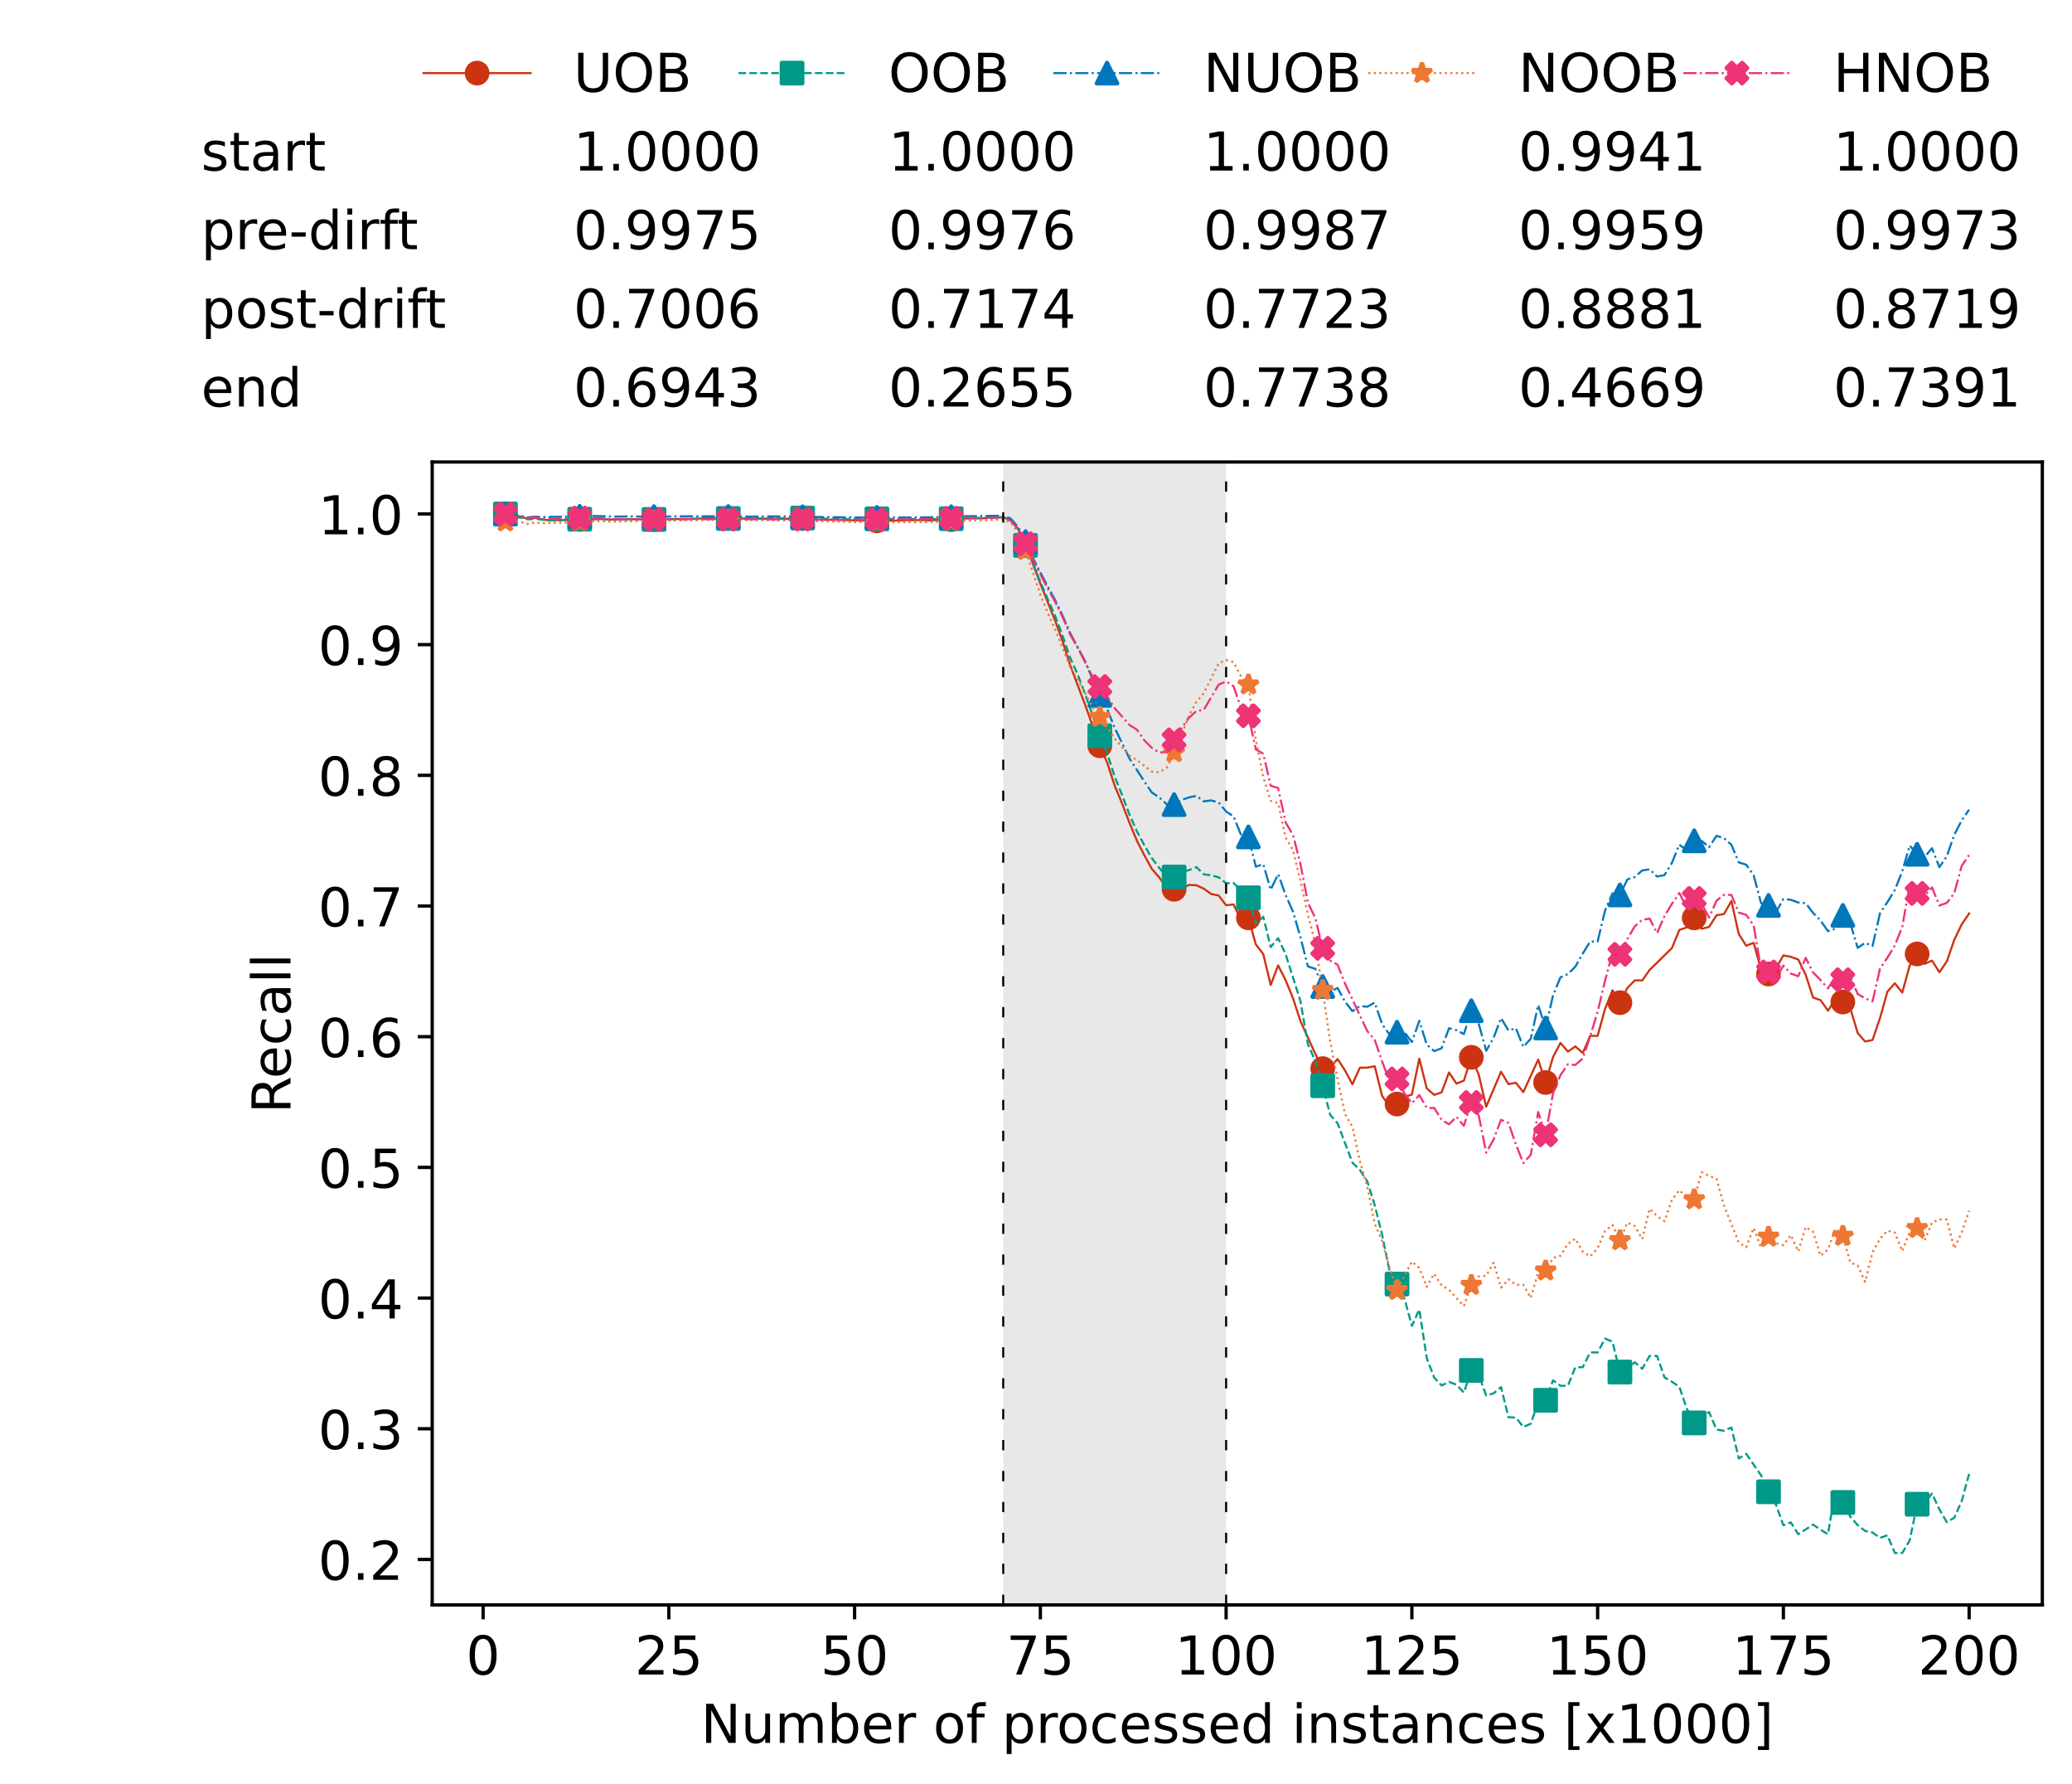 <?xml version="1.0" encoding="utf-8" standalone="no"?>
<!DOCTYPE svg PUBLIC "-//W3C//DTD SVG 1.1//EN"
  "http://www.w3.org/Graphics/SVG/1.1/DTD/svg11.dtd">
<!-- Created with matplotlib (https://matplotlib.org/) -->
<svg height="432.615pt" version="1.1" viewBox="0 0 502.65 432.615" width="502.65pt" xmlns="http://www.w3.org/2000/svg" xmlns:xlink="http://www.w3.org/1999/xlink">
 <defs>
  <style type="text/css">*{stroke-linecap:butt;stroke-linejoin:round;}</style>
 </defs>
 <g id="figure_1">
  <g id="patch_1">
   <path d="M 0 432.615 
L 502.65 432.615 
L 502.65 0 
L 0 0 
z
" style="fill:#ffffff;"/>
  </g>
  <g id="axes_1">
   <g id="patch_2">
    <path d="M 104.85 389.252 
L 495.45 389.252 
L 495.45 112.052 
L 104.85 112.052 
z
" style="fill:#ffffff;"/>
   </g>
   <g id="patch_3">
    <path clip-path="url(#pbff4c59772)" d="M 297.446 389.252 
L 297.446 112.052 
L 243.372 112.052 
L 243.372 389.252 
z
" style="fill:#d3d3d3;opacity:0.5;"/>
   </g>
   <g id="matplotlib.axis_1">
    <g id="xtick_1">
     <g id="line2d_1">
      <defs>
       <path d="M 0 0 
L 0 3.5 
" id="m8a24353c01" style="stroke:#000000;stroke-width:0.8;"/>
      </defs>
      <g>
       <use style="stroke:#000000;stroke-width:0.8;" x="117.197" xlink:href="#m8a24353c01" y="389.252"/>
      </g>
     </g>
     <g id="text_1">
      <!-- 0 -->
      <g transform="translate(113.061 406.13)scale(0.13 -0.13)">
       <defs>
        <path d="M 31.781 66.406 
Q 24.172 66.406 20.328 58.906 
Q 16.5 51.422 16.5 36.375 
Q 16.5 21.391 20.328 13.891 
Q 24.172 6.391 31.781 6.391 
Q 39.453 6.391 43.281 13.891 
Q 47.125 21.391 47.125 36.375 
Q 47.125 51.422 43.281 58.906 
Q 39.453 66.406 31.781 66.406 
z
M 31.781 74.219 
Q 44.047 74.219 50.516 64.516 
Q 56.984 54.828 56.984 36.375 
Q 56.984 17.969 50.516 8.266 
Q 44.047 -1.422 31.781 -1.422 
Q 19.531 -1.422 13.062 8.266 
Q 6.594 17.969 6.594 36.375 
Q 6.594 54.828 13.062 64.516 
Q 19.531 74.219 31.781 74.219 
z
" id="DejaVuSans-48"/>
       </defs>
       <use xlink:href="#DejaVuSans-48"/>
      </g>
     </g>
    </g>
    <g id="xtick_2">
     <g id="line2d_2">
      <g>
       <use style="stroke:#000000;stroke-width:0.8;" x="162.259" xlink:href="#m8a24353c01" y="389.252"/>
      </g>
     </g>
     <g id="text_2">
      <!-- 25 -->
      <g transform="translate(153.988 406.13)scale(0.13 -0.13)">
       <defs>
        <path d="M 19.188 8.297 
L 53.609 8.297 
L 53.609 0 
L 7.328 0 
L 7.328 8.297 
Q 12.938 14.109 22.625 23.891 
Q 32.328 33.688 34.812 36.531 
Q 39.547 41.844 41.422 45.531 
Q 43.312 49.219 43.312 52.781 
Q 43.312 58.594 39.234 62.25 
Q 35.156 65.922 28.609 65.922 
Q 23.969 65.922 18.812 64.312 
Q 13.672 62.703 7.812 59.422 
L 7.812 69.391 
Q 13.766 71.781 18.938 73 
Q 24.125 74.219 28.422 74.219 
Q 39.75 74.219 46.484 68.547 
Q 53.219 62.891 53.219 53.422 
Q 53.219 48.922 51.531 44.891 
Q 49.859 40.875 45.406 35.406 
Q 44.188 33.984 37.641 27.219 
Q 31.109 20.453 19.188 8.297 
z
" id="DejaVuSans-50"/>
        <path d="M 10.797 72.906 
L 49.516 72.906 
L 49.516 64.594 
L 19.828 64.594 
L 19.828 46.734 
Q 21.969 47.469 24.109 47.828 
Q 26.266 48.188 28.422 48.188 
Q 40.625 48.188 47.75 41.5 
Q 54.891 34.812 54.891 23.391 
Q 54.891 11.625 47.562 5.094 
Q 40.234 -1.422 26.906 -1.422 
Q 22.312 -1.422 17.547 -0.641 
Q 12.797 0.141 7.719 1.703 
L 7.719 11.625 
Q 12.109 9.234 16.797 8.062 
Q 21.484 6.891 26.703 6.891 
Q 35.156 6.891 40.078 11.328 
Q 45.016 15.766 45.016 23.391 
Q 45.016 31 40.078 35.438 
Q 35.156 39.891 26.703 39.891 
Q 22.75 39.891 18.812 39.016 
Q 14.891 38.141 10.797 36.281 
z
" id="DejaVuSans-53"/>
       </defs>
       <use xlink:href="#DejaVuSans-50"/>
       <use x="63.623" xlink:href="#DejaVuSans-53"/>
      </g>
     </g>
    </g>
    <g id="xtick_3">
     <g id="line2d_3">
      <g>
       <use style="stroke:#000000;stroke-width:0.8;" x="207.322" xlink:href="#m8a24353c01" y="389.252"/>
      </g>
     </g>
     <g id="text_3">
      <!-- 50 -->
      <g transform="translate(199.05 406.13)scale(0.13 -0.13)">
       <use xlink:href="#DejaVuSans-53"/>
       <use x="63.623" xlink:href="#DejaVuSans-48"/>
      </g>
     </g>
    </g>
    <g id="xtick_4">
     <g id="line2d_4">
      <g>
       <use style="stroke:#000000;stroke-width:0.8;" x="252.384" xlink:href="#m8a24353c01" y="389.252"/>
      </g>
     </g>
     <g id="text_4">
      <!-- 75 -->
      <g transform="translate(244.113 406.13)scale(0.13 -0.13)">
       <defs>
        <path d="M 8.203 72.906 
L 55.078 72.906 
L 55.078 68.703 
L 28.609 0 
L 18.312 0 
L 43.219 64.594 
L 8.203 64.594 
z
" id="DejaVuSans-55"/>
       </defs>
       <use xlink:href="#DejaVuSans-55"/>
       <use x="63.623" xlink:href="#DejaVuSans-53"/>
      </g>
     </g>
    </g>
    <g id="xtick_5">
     <g id="line2d_5">
      <g>
       <use style="stroke:#000000;stroke-width:0.8;" x="297.446" xlink:href="#m8a24353c01" y="389.252"/>
      </g>
     </g>
     <g id="text_5">
      <!-- 100 -->
      <g transform="translate(285.039 406.13)scale(0.13 -0.13)">
       <defs>
        <path d="M 12.406 8.297 
L 28.516 8.297 
L 28.516 63.922 
L 10.984 60.406 
L 10.984 69.391 
L 28.422 72.906 
L 38.281 72.906 
L 38.281 8.297 
L 54.391 8.297 
L 54.391 0 
L 12.406 0 
z
" id="DejaVuSans-49"/>
       </defs>
       <use xlink:href="#DejaVuSans-49"/>
       <use x="63.623" xlink:href="#DejaVuSans-48"/>
       <use x="127.246" xlink:href="#DejaVuSans-48"/>
      </g>
     </g>
    </g>
    <g id="xtick_6">
     <g id="line2d_6">
      <g>
       <use style="stroke:#000000;stroke-width:0.8;" x="342.509" xlink:href="#m8a24353c01" y="389.252"/>
      </g>
     </g>
     <g id="text_6">
      <!-- 125 -->
      <g transform="translate(330.102 406.13)scale(0.13 -0.13)">
       <use xlink:href="#DejaVuSans-49"/>
       <use x="63.623" xlink:href="#DejaVuSans-50"/>
       <use x="127.246" xlink:href="#DejaVuSans-53"/>
      </g>
     </g>
    </g>
    <g id="xtick_7">
     <g id="line2d_7">
      <g>
       <use style="stroke:#000000;stroke-width:0.8;" x="387.571" xlink:href="#m8a24353c01" y="389.252"/>
      </g>
     </g>
     <g id="text_7">
      <!-- 150 -->
      <g transform="translate(375.164 406.13)scale(0.13 -0.13)">
       <use xlink:href="#DejaVuSans-49"/>
       <use x="63.623" xlink:href="#DejaVuSans-53"/>
       <use x="127.246" xlink:href="#DejaVuSans-48"/>
      </g>
     </g>
    </g>
    <g id="xtick_8">
     <g id="line2d_8">
      <g>
       <use style="stroke:#000000;stroke-width:0.8;" x="432.633" xlink:href="#m8a24353c01" y="389.252"/>
      </g>
     </g>
     <g id="text_8">
      <!-- 175 -->
      <g transform="translate(420.226 406.13)scale(0.13 -0.13)">
       <use xlink:href="#DejaVuSans-49"/>
       <use x="63.623" xlink:href="#DejaVuSans-55"/>
       <use x="127.246" xlink:href="#DejaVuSans-53"/>
      </g>
     </g>
    </g>
    <g id="xtick_9">
     <g id="line2d_9">
      <g>
       <use style="stroke:#000000;stroke-width:0.8;" x="477.695" xlink:href="#m8a24353c01" y="389.252"/>
      </g>
     </g>
     <g id="text_9">
      <!-- 200 -->
      <g transform="translate(465.289 406.13)scale(0.13 -0.13)">
       <use xlink:href="#DejaVuSans-50"/>
       <use x="63.623" xlink:href="#DejaVuSans-48"/>
       <use x="127.246" xlink:href="#DejaVuSans-48"/>
      </g>
     </g>
    </g>
    <g id="text_10">
     <!-- Number of processed instances [x1000] -->
     <g transform="translate(170.025 422.711)scale(0.13 -0.13)">
      <defs>
       <path d="M 9.812 72.906 
L 23.094 72.906 
L 55.422 11.922 
L 55.422 72.906 
L 64.984 72.906 
L 64.984 0 
L 51.703 0 
L 19.391 60.984 
L 19.391 0 
L 9.812 0 
z
" id="DejaVuSans-78"/>
       <path d="M 8.5 21.578 
L 8.5 54.688 
L 17.484 54.688 
L 17.484 21.922 
Q 17.484 14.156 20.5 10.266 
Q 23.531 6.391 29.594 6.391 
Q 36.859 6.391 41.078 11.031 
Q 45.312 15.672 45.312 23.688 
L 45.312 54.688 
L 54.297 54.688 
L 54.297 0 
L 45.312 0 
L 45.312 8.406 
Q 42.047 3.422 37.719 1 
Q 33.406 -1.422 27.688 -1.422 
Q 18.266 -1.422 13.375 4.438 
Q 8.5 10.297 8.5 21.578 
z
M 31.109 56 
z
" id="DejaVuSans-117"/>
       <path d="M 52 44.188 
Q 55.375 50.25 60.062 53.125 
Q 64.75 56 71.094 56 
Q 79.641 56 84.281 50.016 
Q 88.922 44.047 88.922 33.016 
L 88.922 0 
L 79.891 0 
L 79.891 32.719 
Q 79.891 40.578 77.094 44.375 
Q 74.312 48.188 68.609 48.188 
Q 61.625 48.188 57.562 43.547 
Q 53.516 38.922 53.516 30.906 
L 53.516 0 
L 44.484 0 
L 44.484 32.719 
Q 44.484 40.625 41.703 44.406 
Q 38.922 48.188 33.109 48.188 
Q 26.219 48.188 22.156 43.531 
Q 18.109 38.875 18.109 30.906 
L 18.109 0 
L 9.078 0 
L 9.078 54.688 
L 18.109 54.688 
L 18.109 46.188 
Q 21.188 51.219 25.484 53.609 
Q 29.781 56 35.688 56 
Q 41.656 56 45.828 52.969 
Q 50 49.953 52 44.188 
z
" id="DejaVuSans-109"/>
       <path d="M 48.688 27.297 
Q 48.688 37.203 44.609 42.844 
Q 40.531 48.484 33.406 48.484 
Q 26.266 48.484 22.188 42.844 
Q 18.109 37.203 18.109 27.297 
Q 18.109 17.391 22.188 11.75 
Q 26.266 6.109 33.406 6.109 
Q 40.531 6.109 44.609 11.75 
Q 48.688 17.391 48.688 27.297 
z
M 18.109 46.391 
Q 20.953 51.266 25.266 53.625 
Q 29.594 56 35.594 56 
Q 45.562 56 51.781 48.094 
Q 58.016 40.188 58.016 27.297 
Q 58.016 14.406 51.781 6.484 
Q 45.562 -1.422 35.594 -1.422 
Q 29.594 -1.422 25.266 0.953 
Q 20.953 3.328 18.109 8.203 
L 18.109 0 
L 9.078 0 
L 9.078 75.984 
L 18.109 75.984 
z
" id="DejaVuSans-98"/>
       <path d="M 56.203 29.594 
L 56.203 25.203 
L 14.891 25.203 
Q 15.484 15.922 20.484 11.062 
Q 25.484 6.203 34.422 6.203 
Q 39.594 6.203 44.453 7.469 
Q 49.312 8.734 54.109 11.281 
L 54.109 2.781 
Q 49.266 0.734 44.188 -0.344 
Q 39.109 -1.422 33.891 -1.422 
Q 20.797 -1.422 13.156 6.188 
Q 5.516 13.812 5.516 26.812 
Q 5.516 40.234 12.766 48.109 
Q 20.016 56 32.328 56 
Q 43.359 56 49.781 48.891 
Q 56.203 41.797 56.203 29.594 
z
M 47.219 32.234 
Q 47.125 39.594 43.094 43.984 
Q 39.062 48.391 32.422 48.391 
Q 24.906 48.391 20.391 44.141 
Q 15.875 39.891 15.188 32.172 
z
" id="DejaVuSans-101"/>
       <path d="M 41.109 46.297 
Q 39.594 47.172 37.812 47.578 
Q 36.031 48 33.891 48 
Q 26.266 48 22.188 43.047 
Q 18.109 38.094 18.109 28.812 
L 18.109 0 
L 9.078 0 
L 9.078 54.688 
L 18.109 54.688 
L 18.109 46.188 
Q 20.953 51.172 25.484 53.578 
Q 30.031 56 36.531 56 
Q 37.453 56 38.578 55.875 
Q 39.703 55.766 41.062 55.516 
z
" id="DejaVuSans-114"/>
       <path id="DejaVuSans-32"/>
       <path d="M 30.609 48.391 
Q 23.391 48.391 19.188 42.75 
Q 14.984 37.109 14.984 27.297 
Q 14.984 17.484 19.156 11.844 
Q 23.344 6.203 30.609 6.203 
Q 37.797 6.203 41.984 11.859 
Q 46.188 17.531 46.188 27.297 
Q 46.188 37.016 41.984 42.703 
Q 37.797 48.391 30.609 48.391 
z
M 30.609 56 
Q 42.328 56 49.016 48.375 
Q 55.719 40.766 55.719 27.297 
Q 55.719 13.875 49.016 6.219 
Q 42.328 -1.422 30.609 -1.422 
Q 18.844 -1.422 12.172 6.219 
Q 5.516 13.875 5.516 27.297 
Q 5.516 40.766 12.172 48.375 
Q 18.844 56 30.609 56 
z
" id="DejaVuSans-111"/>
       <path d="M 37.109 75.984 
L 37.109 68.5 
L 28.516 68.5 
Q 23.688 68.5 21.797 66.547 
Q 19.922 64.594 19.922 59.516 
L 19.922 54.688 
L 34.719 54.688 
L 34.719 47.703 
L 19.922 47.703 
L 19.922 0 
L 10.891 0 
L 10.891 47.703 
L 2.297 47.703 
L 2.297 54.688 
L 10.891 54.688 
L 10.891 58.5 
Q 10.891 67.625 15.141 71.797 
Q 19.391 75.984 28.609 75.984 
z
" id="DejaVuSans-102"/>
       <path d="M 18.109 8.203 
L 18.109 -20.797 
L 9.078 -20.797 
L 9.078 54.688 
L 18.109 54.688 
L 18.109 46.391 
Q 20.953 51.266 25.266 53.625 
Q 29.594 56 35.594 56 
Q 45.562 56 51.781 48.094 
Q 58.016 40.188 58.016 27.297 
Q 58.016 14.406 51.781 6.484 
Q 45.562 -1.422 35.594 -1.422 
Q 29.594 -1.422 25.266 0.953 
Q 20.953 3.328 18.109 8.203 
z
M 48.688 27.297 
Q 48.688 37.203 44.609 42.844 
Q 40.531 48.484 33.406 48.484 
Q 26.266 48.484 22.188 42.844 
Q 18.109 37.203 18.109 27.297 
Q 18.109 17.391 22.188 11.75 
Q 26.266 6.109 33.406 6.109 
Q 40.531 6.109 44.609 11.75 
Q 48.688 17.391 48.688 27.297 
z
" id="DejaVuSans-112"/>
       <path d="M 48.781 52.594 
L 48.781 44.188 
Q 44.969 46.297 41.141 47.344 
Q 37.312 48.391 33.406 48.391 
Q 24.656 48.391 19.812 42.844 
Q 14.984 37.312 14.984 27.297 
Q 14.984 17.281 19.812 11.734 
Q 24.656 6.203 33.406 6.203 
Q 37.312 6.203 41.141 7.25 
Q 44.969 8.297 48.781 10.406 
L 48.781 2.094 
Q 45.016 0.344 40.984 -0.531 
Q 36.969 -1.422 32.422 -1.422 
Q 20.062 -1.422 12.781 6.344 
Q 5.516 14.109 5.516 27.297 
Q 5.516 40.672 12.859 48.328 
Q 20.219 56 33.016 56 
Q 37.156 56 41.109 55.141 
Q 45.062 54.297 48.781 52.594 
z
" id="DejaVuSans-99"/>
       <path d="M 44.281 53.078 
L 44.281 44.578 
Q 40.484 46.531 36.375 47.5 
Q 32.281 48.484 27.875 48.484 
Q 21.188 48.484 17.844 46.438 
Q 14.5 44.391 14.5 40.281 
Q 14.5 37.156 16.891 35.375 
Q 19.281 33.594 26.516 31.984 
L 29.594 31.297 
Q 39.156 29.25 43.188 25.516 
Q 47.219 21.781 47.219 15.094 
Q 47.219 7.469 41.188 3.016 
Q 35.156 -1.422 24.609 -1.422 
Q 20.219 -1.422 15.453 -0.562 
Q 10.688 0.297 5.422 2 
L 5.422 11.281 
Q 10.406 8.688 15.234 7.391 
Q 20.062 6.109 24.812 6.109 
Q 31.156 6.109 34.562 8.281 
Q 37.984 10.453 37.984 14.406 
Q 37.984 18.062 35.516 20.016 
Q 33.062 21.969 24.703 23.781 
L 21.578 24.516 
Q 13.234 26.266 9.516 29.906 
Q 5.812 33.547 5.812 39.891 
Q 5.812 47.609 11.281 51.797 
Q 16.75 56 26.812 56 
Q 31.781 56 36.172 55.266 
Q 40.578 54.547 44.281 53.078 
z
" id="DejaVuSans-115"/>
       <path d="M 45.406 46.391 
L 45.406 75.984 
L 54.391 75.984 
L 54.391 0 
L 45.406 0 
L 45.406 8.203 
Q 42.578 3.328 38.25 0.953 
Q 33.938 -1.422 27.875 -1.422 
Q 17.969 -1.422 11.734 6.484 
Q 5.516 14.406 5.516 27.297 
Q 5.516 40.188 11.734 48.094 
Q 17.969 56 27.875 56 
Q 33.938 56 38.25 53.625 
Q 42.578 51.266 45.406 46.391 
z
M 14.797 27.297 
Q 14.797 17.391 18.875 11.75 
Q 22.953 6.109 30.078 6.109 
Q 37.203 6.109 41.297 11.75 
Q 45.406 17.391 45.406 27.297 
Q 45.406 37.203 41.297 42.844 
Q 37.203 48.484 30.078 48.484 
Q 22.953 48.484 18.875 42.844 
Q 14.797 37.203 14.797 27.297 
z
" id="DejaVuSans-100"/>
       <path d="M 9.422 54.688 
L 18.406 54.688 
L 18.406 0 
L 9.422 0 
z
M 9.422 75.984 
L 18.406 75.984 
L 18.406 64.594 
L 9.422 64.594 
z
" id="DejaVuSans-105"/>
       <path d="M 54.891 33.016 
L 54.891 0 
L 45.906 0 
L 45.906 32.719 
Q 45.906 40.484 42.875 44.328 
Q 39.844 48.188 33.797 48.188 
Q 26.516 48.188 22.312 43.547 
Q 18.109 38.922 18.109 30.906 
L 18.109 0 
L 9.078 0 
L 9.078 54.688 
L 18.109 54.688 
L 18.109 46.188 
Q 21.344 51.125 25.703 53.562 
Q 30.078 56 35.797 56 
Q 45.219 56 50.047 50.172 
Q 54.891 44.344 54.891 33.016 
z
" id="DejaVuSans-110"/>
       <path d="M 18.312 70.219 
L 18.312 54.688 
L 36.812 54.688 
L 36.812 47.703 
L 18.312 47.703 
L 18.312 18.016 
Q 18.312 11.328 20.141 9.422 
Q 21.969 7.516 27.594 7.516 
L 36.812 7.516 
L 36.812 0 
L 27.594 0 
Q 17.188 0 13.234 3.875 
Q 9.281 7.766 9.281 18.016 
L 9.281 47.703 
L 2.688 47.703 
L 2.688 54.688 
L 9.281 54.688 
L 9.281 70.219 
z
" id="DejaVuSans-116"/>
       <path d="M 34.281 27.484 
Q 23.391 27.484 19.188 25 
Q 14.984 22.516 14.984 16.5 
Q 14.984 11.719 18.141 8.906 
Q 21.297 6.109 26.703 6.109 
Q 34.188 6.109 38.703 11.406 
Q 43.219 16.703 43.219 25.484 
L 43.219 27.484 
z
M 52.203 31.203 
L 52.203 0 
L 43.219 0 
L 43.219 8.297 
Q 40.141 3.328 35.547 0.953 
Q 30.953 -1.422 24.312 -1.422 
Q 15.922 -1.422 10.953 3.297 
Q 6 8.016 6 15.922 
Q 6 25.141 12.172 29.828 
Q 18.359 34.516 30.609 34.516 
L 43.219 34.516 
L 43.219 35.406 
Q 43.219 41.609 39.141 45 
Q 35.062 48.391 27.688 48.391 
Q 23 48.391 18.547 47.266 
Q 14.109 46.141 10.016 43.891 
L 10.016 52.203 
Q 14.938 54.109 19.578 55.047 
Q 24.219 56 28.609 56 
Q 40.484 56 46.344 49.844 
Q 52.203 43.703 52.203 31.203 
z
" id="DejaVuSans-97"/>
       <path d="M 8.594 75.984 
L 29.297 75.984 
L 29.297 69 
L 17.578 69 
L 17.578 -6.203 
L 29.297 -6.203 
L 29.297 -13.188 
L 8.594 -13.188 
z
" id="DejaVuSans-91"/>
       <path d="M 54.891 54.688 
L 35.109 28.078 
L 55.906 0 
L 45.312 0 
L 29.391 21.484 
L 13.484 0 
L 2.875 0 
L 24.125 28.609 
L 4.688 54.688 
L 15.281 54.688 
L 29.781 35.203 
L 44.281 54.688 
z
" id="DejaVuSans-120"/>
       <path d="M 30.422 75.984 
L 30.422 -13.188 
L 9.719 -13.188 
L 9.719 -6.203 
L 21.391 -6.203 
L 21.391 69 
L 9.719 69 
L 9.719 75.984 
z
" id="DejaVuSans-93"/>
      </defs>
      <use xlink:href="#DejaVuSans-78"/>
      <use x="74.805" xlink:href="#DejaVuSans-117"/>
      <use x="138.184" xlink:href="#DejaVuSans-109"/>
      <use x="235.596" xlink:href="#DejaVuSans-98"/>
      <use x="299.072" xlink:href="#DejaVuSans-101"/>
      <use x="360.596" xlink:href="#DejaVuSans-114"/>
      <use x="401.709" xlink:href="#DejaVuSans-32"/>
      <use x="433.496" xlink:href="#DejaVuSans-111"/>
      <use x="494.678" xlink:href="#DejaVuSans-102"/>
      <use x="529.883" xlink:href="#DejaVuSans-32"/>
      <use x="561.67" xlink:href="#DejaVuSans-112"/>
      <use x="625.146" xlink:href="#DejaVuSans-114"/>
      <use x="664.01" xlink:href="#DejaVuSans-111"/>
      <use x="725.191" xlink:href="#DejaVuSans-99"/>
      <use x="780.172" xlink:href="#DejaVuSans-101"/>
      <use x="841.695" xlink:href="#DejaVuSans-115"/>
      <use x="893.795" xlink:href="#DejaVuSans-115"/>
      <use x="945.895" xlink:href="#DejaVuSans-101"/>
      <use x="1007.418" xlink:href="#DejaVuSans-100"/>
      <use x="1070.895" xlink:href="#DejaVuSans-32"/>
      <use x="1102.682" xlink:href="#DejaVuSans-105"/>
      <use x="1130.465" xlink:href="#DejaVuSans-110"/>
      <use x="1193.844" xlink:href="#DejaVuSans-115"/>
      <use x="1245.943" xlink:href="#DejaVuSans-116"/>
      <use x="1285.152" xlink:href="#DejaVuSans-97"/>
      <use x="1346.432" xlink:href="#DejaVuSans-110"/>
      <use x="1409.811" xlink:href="#DejaVuSans-99"/>
      <use x="1464.791" xlink:href="#DejaVuSans-101"/>
      <use x="1526.314" xlink:href="#DejaVuSans-115"/>
      <use x="1578.414" xlink:href="#DejaVuSans-32"/>
      <use x="1610.201" xlink:href="#DejaVuSans-91"/>
      <use x="1649.215" xlink:href="#DejaVuSans-120"/>
      <use x="1708.395" xlink:href="#DejaVuSans-49"/>
      <use x="1772.018" xlink:href="#DejaVuSans-48"/>
      <use x="1835.641" xlink:href="#DejaVuSans-48"/>
      <use x="1899.264" xlink:href="#DejaVuSans-48"/>
      <use x="1962.887" xlink:href="#DejaVuSans-93"/>
     </g>
    </g>
   </g>
   <g id="matplotlib.axis_2">
    <g id="ytick_1">
     <g id="line2d_10">
      <defs>
       <path d="M 0 0 
L -3.5 0 
" id="m782a389500" style="stroke:#000000;stroke-width:0.8;"/>
      </defs>
      <g>
       <use style="stroke:#000000;stroke-width:0.8;" x="104.85" xlink:href="#m782a389500" y="378.217"/>
      </g>
     </g>
     <g id="text_11">
      <!-- 0.2 -->
      <g transform="translate(77.176 383.156)scale(0.13 -0.13)">
       <defs>
        <path d="M 10.688 12.406 
L 21 12.406 
L 21 0 
L 10.688 0 
z
" id="DejaVuSans-46"/>
       </defs>
       <use xlink:href="#DejaVuSans-48"/>
       <use x="63.623" xlink:href="#DejaVuSans-46"/>
       <use x="95.41" xlink:href="#DejaVuSans-50"/>
      </g>
     </g>
    </g>
    <g id="ytick_2">
     <g id="line2d_11">
      <g>
       <use style="stroke:#000000;stroke-width:0.8;" x="104.85" xlink:href="#m782a389500" y="346.521"/>
      </g>
     </g>
     <g id="text_12">
      <!-- 0.3 -->
      <g transform="translate(77.176 351.46)scale(0.13 -0.13)">
       <defs>
        <path d="M 40.578 39.312 
Q 47.656 37.797 51.625 33 
Q 55.609 28.219 55.609 21.188 
Q 55.609 10.406 48.188 4.484 
Q 40.766 -1.422 27.094 -1.422 
Q 22.516 -1.422 17.656 -0.516 
Q 12.797 0.391 7.625 2.203 
L 7.625 11.719 
Q 11.719 9.328 16.594 8.109 
Q 21.484 6.891 26.812 6.891 
Q 36.078 6.891 40.938 10.547 
Q 45.797 14.203 45.797 21.188 
Q 45.797 27.641 41.281 31.266 
Q 36.766 34.906 28.719 34.906 
L 20.219 34.906 
L 20.219 43.016 
L 29.109 43.016 
Q 36.375 43.016 40.234 45.922 
Q 44.094 48.828 44.094 54.297 
Q 44.094 59.906 40.109 62.906 
Q 36.141 65.922 28.719 65.922 
Q 24.656 65.922 20.016 65.031 
Q 15.375 64.156 9.812 62.312 
L 9.812 71.094 
Q 15.438 72.656 20.344 73.438 
Q 25.25 74.219 29.594 74.219 
Q 40.828 74.219 47.359 69.109 
Q 53.906 64.016 53.906 55.328 
Q 53.906 49.266 50.438 45.094 
Q 46.969 40.922 40.578 39.312 
z
" id="DejaVuSans-51"/>
       </defs>
       <use xlink:href="#DejaVuSans-48"/>
       <use x="63.623" xlink:href="#DejaVuSans-46"/>
       <use x="95.41" xlink:href="#DejaVuSans-51"/>
      </g>
     </g>
    </g>
    <g id="ytick_3">
     <g id="line2d_12">
      <g>
       <use style="stroke:#000000;stroke-width:0.8;" x="104.85" xlink:href="#m782a389500" y="314.826"/>
      </g>
     </g>
     <g id="text_13">
      <!-- 0.4 -->
      <g transform="translate(77.176 319.765)scale(0.13 -0.13)">
       <defs>
        <path d="M 37.797 64.312 
L 12.891 25.391 
L 37.797 25.391 
z
M 35.203 72.906 
L 47.609 72.906 
L 47.609 25.391 
L 58.016 25.391 
L 58.016 17.188 
L 47.609 17.188 
L 47.609 0 
L 37.797 0 
L 37.797 17.188 
L 4.891 17.188 
L 4.891 26.703 
z
" id="DejaVuSans-52"/>
       </defs>
       <use xlink:href="#DejaVuSans-48"/>
       <use x="63.623" xlink:href="#DejaVuSans-46"/>
       <use x="95.41" xlink:href="#DejaVuSans-52"/>
      </g>
     </g>
    </g>
    <g id="ytick_4">
     <g id="line2d_13">
      <g>
       <use style="stroke:#000000;stroke-width:0.8;" x="104.85" xlink:href="#m782a389500" y="283.13"/>
      </g>
     </g>
     <g id="text_14">
      <!-- 0.5 -->
      <g transform="translate(77.176 288.069)scale(0.13 -0.13)">
       <use xlink:href="#DejaVuSans-48"/>
       <use x="63.623" xlink:href="#DejaVuSans-46"/>
       <use x="95.41" xlink:href="#DejaVuSans-53"/>
      </g>
     </g>
    </g>
    <g id="ytick_5">
     <g id="line2d_14">
      <g>
       <use style="stroke:#000000;stroke-width:0.8;" x="104.85" xlink:href="#m782a389500" y="251.434"/>
      </g>
     </g>
     <g id="text_15">
      <!-- 0.6 -->
      <g transform="translate(77.176 256.373)scale(0.13 -0.13)">
       <defs>
        <path d="M 33.016 40.375 
Q 26.375 40.375 22.484 35.828 
Q 18.609 31.297 18.609 23.391 
Q 18.609 15.531 22.484 10.953 
Q 26.375 6.391 33.016 6.391 
Q 39.656 6.391 43.531 10.953 
Q 47.406 15.531 47.406 23.391 
Q 47.406 31.297 43.531 35.828 
Q 39.656 40.375 33.016 40.375 
z
M 52.594 71.297 
L 52.594 62.312 
Q 48.875 64.062 45.094 64.984 
Q 41.312 65.922 37.594 65.922 
Q 27.828 65.922 22.672 59.328 
Q 17.531 52.734 16.797 39.406 
Q 19.672 43.656 24.016 45.922 
Q 28.375 48.188 33.594 48.188 
Q 44.578 48.188 50.953 41.516 
Q 57.328 34.859 57.328 23.391 
Q 57.328 12.156 50.688 5.359 
Q 44.047 -1.422 33.016 -1.422 
Q 20.359 -1.422 13.672 8.266 
Q 6.984 17.969 6.984 36.375 
Q 6.984 53.656 15.188 63.938 
Q 23.391 74.219 37.203 74.219 
Q 40.922 74.219 44.703 73.484 
Q 48.484 72.75 52.594 71.297 
z
" id="DejaVuSans-54"/>
       </defs>
       <use xlink:href="#DejaVuSans-48"/>
       <use x="63.623" xlink:href="#DejaVuSans-46"/>
       <use x="95.41" xlink:href="#DejaVuSans-54"/>
      </g>
     </g>
    </g>
    <g id="ytick_6">
     <g id="line2d_15">
      <g>
       <use style="stroke:#000000;stroke-width:0.8;" x="104.85" xlink:href="#m782a389500" y="219.739"/>
      </g>
     </g>
     <g id="text_16">
      <!-- 0.7 -->
      <g transform="translate(77.176 224.678)scale(0.13 -0.13)">
       <use xlink:href="#DejaVuSans-48"/>
       <use x="63.623" xlink:href="#DejaVuSans-46"/>
       <use x="95.41" xlink:href="#DejaVuSans-55"/>
      </g>
     </g>
    </g>
    <g id="ytick_7">
     <g id="line2d_16">
      <g>
       <use style="stroke:#000000;stroke-width:0.8;" x="104.85" xlink:href="#m782a389500" y="188.043"/>
      </g>
     </g>
     <g id="text_17">
      <!-- 0.8 -->
      <g transform="translate(77.176 192.982)scale(0.13 -0.13)">
       <defs>
        <path d="M 31.781 34.625 
Q 24.75 34.625 20.719 30.859 
Q 16.703 27.094 16.703 20.516 
Q 16.703 13.922 20.719 10.156 
Q 24.75 6.391 31.781 6.391 
Q 38.812 6.391 42.859 10.172 
Q 46.922 13.969 46.922 20.516 
Q 46.922 27.094 42.891 30.859 
Q 38.875 34.625 31.781 34.625 
z
M 21.922 38.812 
Q 15.578 40.375 12.031 44.719 
Q 8.5 49.078 8.5 55.328 
Q 8.5 64.062 14.719 69.141 
Q 20.953 74.219 31.781 74.219 
Q 42.672 74.219 48.875 69.141 
Q 55.078 64.062 55.078 55.328 
Q 55.078 49.078 51.531 44.719 
Q 48 40.375 41.703 38.812 
Q 48.828 37.156 52.797 32.312 
Q 56.781 27.484 56.781 20.516 
Q 56.781 9.906 50.312 4.234 
Q 43.844 -1.422 31.781 -1.422 
Q 19.734 -1.422 13.25 4.234 
Q 6.781 9.906 6.781 20.516 
Q 6.781 27.484 10.781 32.312 
Q 14.797 37.156 21.922 38.812 
z
M 18.312 54.391 
Q 18.312 48.734 21.844 45.562 
Q 25.391 42.391 31.781 42.391 
Q 38.141 42.391 41.719 45.562 
Q 45.312 48.734 45.312 54.391 
Q 45.312 60.062 41.719 63.234 
Q 38.141 66.406 31.781 66.406 
Q 25.391 66.406 21.844 63.234 
Q 18.312 60.062 18.312 54.391 
z
" id="DejaVuSans-56"/>
       </defs>
       <use xlink:href="#DejaVuSans-48"/>
       <use x="63.623" xlink:href="#DejaVuSans-46"/>
       <use x="95.41" xlink:href="#DejaVuSans-56"/>
      </g>
     </g>
    </g>
    <g id="ytick_8">
     <g id="line2d_17">
      <g>
       <use style="stroke:#000000;stroke-width:0.8;" x="104.85" xlink:href="#m782a389500" y="156.347"/>
      </g>
     </g>
     <g id="text_18">
      <!-- 0.9 -->
      <g transform="translate(77.176 161.286)scale(0.13 -0.13)">
       <defs>
        <path d="M 10.984 1.516 
L 10.984 10.5 
Q 14.703 8.734 18.5 7.812 
Q 22.312 6.891 25.984 6.891 
Q 35.75 6.891 40.891 13.453 
Q 46.047 20.016 46.781 33.406 
Q 43.953 29.203 39.594 26.953 
Q 35.25 24.703 29.984 24.703 
Q 19.047 24.703 12.672 31.312 
Q 6.297 37.938 6.297 49.422 
Q 6.297 60.641 12.938 67.422 
Q 19.578 74.219 30.609 74.219 
Q 43.266 74.219 49.922 64.516 
Q 56.594 54.828 56.594 36.375 
Q 56.594 19.141 48.406 8.859 
Q 40.234 -1.422 26.422 -1.422 
Q 22.703 -1.422 18.891 -0.688 
Q 15.094 0.047 10.984 1.516 
z
M 30.609 32.422 
Q 37.25 32.422 41.125 36.953 
Q 45.016 41.5 45.016 49.422 
Q 45.016 57.281 41.125 61.844 
Q 37.25 66.406 30.609 66.406 
Q 23.969 66.406 20.094 61.844 
Q 16.219 57.281 16.219 49.422 
Q 16.219 41.5 20.094 36.953 
Q 23.969 32.422 30.609 32.422 
z
" id="DejaVuSans-57"/>
       </defs>
       <use xlink:href="#DejaVuSans-48"/>
       <use x="63.623" xlink:href="#DejaVuSans-46"/>
       <use x="95.41" xlink:href="#DejaVuSans-57"/>
      </g>
     </g>
    </g>
    <g id="ytick_9">
     <g id="line2d_18">
      <g>
       <use style="stroke:#000000;stroke-width:0.8;" x="104.85" xlink:href="#m782a389500" y="124.652"/>
      </g>
     </g>
     <g id="text_19">
      <!-- 1.0 -->
      <g transform="translate(77.176 129.591)scale(0.13 -0.13)">
       <use xlink:href="#DejaVuSans-49"/>
       <use x="63.623" xlink:href="#DejaVuSans-46"/>
       <use x="95.41" xlink:href="#DejaVuSans-48"/>
      </g>
     </g>
    </g>
    <g id="text_20">
     <!-- Recall -->
     <g transform="translate(70.472 270.044)rotate(-90)scale(0.13 -0.13)">
      <defs>
       <path d="M 44.391 34.188 
Q 47.562 33.109 50.562 29.594 
Q 53.562 26.078 56.594 19.922 
L 66.609 0 
L 56 0 
L 46.688 18.703 
Q 43.062 26.031 39.672 28.422 
Q 36.281 30.812 30.422 30.812 
L 19.672 30.812 
L 19.672 0 
L 9.812 0 
L 9.812 72.906 
L 32.078 72.906 
Q 44.578 72.906 50.734 67.672 
Q 56.891 62.453 56.891 51.906 
Q 56.891 45.016 53.688 40.469 
Q 50.484 35.938 44.391 34.188 
z
M 19.672 64.797 
L 19.672 38.922 
L 32.078 38.922 
Q 39.203 38.922 42.844 42.219 
Q 46.484 45.516 46.484 51.906 
Q 46.484 58.297 42.844 61.547 
Q 39.203 64.797 32.078 64.797 
z
" id="DejaVuSans-82"/>
       <path d="M 9.422 75.984 
L 18.406 75.984 
L 18.406 0 
L 9.422 0 
z
" id="DejaVuSans-108"/>
      </defs>
      <use xlink:href="#DejaVuSans-82"/>
      <use x="64.982" xlink:href="#DejaVuSans-101"/>
      <use x="126.506" xlink:href="#DejaVuSans-99"/>
      <use x="181.486" xlink:href="#DejaVuSans-97"/>
      <use x="242.766" xlink:href="#DejaVuSans-108"/>
      <use x="270.549" xlink:href="#DejaVuSans-108"/>
     </g>
    </g>
   </g>
   <g id="line2d_19"/>
   <g id="line2d_20"/>
   <g id="line2d_21"/>
   <g id="line2d_22"/>
   <g id="line2d_23"/>
   <g id="line2d_24">
    <path clip-path="url(#pbff4c59772)" d="M 122.605 124.652 
L 126.21 125.287 
L 128.012 125.796 
L 129.815 125.567 
L 131.617 126.031 
L 133.419 126.194 
L 146.037 125.885 
L 147.839 126.008 
L 155.049 125.917 
L 167.667 125.851 
L 171.272 125.696 
L 182.087 125.796 
L 196.507 125.861 
L 198.309 126.023 
L 203.717 126.116 
L 210.927 126.277 
L 216.334 126.289 
L 219.939 126.175 
L 223.544 126.144 
L 225.347 126.213 
L 232.557 125.9 
L 234.359 125.736 
L 237.964 125.735 
L 241.569 125.516 
L 243.372 125.451 
L 245.174 126.109 
L 246.976 128.213 
L 248.779 132.116 
L 250.581 136.671 
L 252.384 141.571 
L 255.989 150.57 
L 257.791 155.549 
L 259.594 161.292 
L 263.199 170.825 
L 266.804 180.876 
L 268.606 184.989 
L 270.409 190.538 
L 272.211 194.885 
L 274.014 199.586 
L 275.816 203.921 
L 277.619 207.45 
L 279.421 210.729 
L 281.224 212.807 
L 283.026 215.274 
L 284.829 215.682 
L 286.631 215.517 
L 288.434 214.628 
L 290.236 214.695 
L 292.039 215.538 
L 293.841 216.848 
L 295.644 217.195 
L 297.446 219.558 
L 299.249 219.354 
L 301.051 223.066 
L 302.854 222.604 
L 304.656 229.057 
L 306.459 231.402 
L 308.261 238.879 
L 310.064 234.146 
L 311.866 237.703 
L 313.669 242.097 
L 315.471 247.623 
L 319.076 255.596 
L 320.879 259.177 
L 322.681 258.915 
L 324.484 256.853 
L 326.286 259.619 
L 328.089 262.983 
L 329.891 258.958 
L 331.694 258.93 
L 333.496 258.591 
L 335.299 265.815 
L 337.101 268.331 
L 338.904 267.765 
L 340.706 266.004 
L 342.509 265.476 
L 344.311 256.76 
L 346.114 263.963 
L 347.916 265.548 
L 349.719 264.938 
L 351.521 260.096 
L 353.324 262.813 
L 355.126 262.092 
L 356.928 256.432 
L 358.731 260.659 
L 360.533 268.43 
L 364.138 259.928 
L 365.941 262.946 
L 367.743 262.614 
L 369.546 264.878 
L 373.151 256.992 
L 374.953 262.538 
L 376.756 256.375 
L 378.558 252.942 
L 380.361 255.055 
L 382.163 253.794 
L 383.966 255.379 
L 385.768 251.234 
L 387.571 251.234 
L 389.373 244.697 
L 391.176 240.169 
L 392.978 243.187 
L 394.781 239.612 
L 396.583 237.783 
L 398.386 237.783 
L 400.188 235.236 
L 405.596 229.933 
L 407.398 225.53 
L 409.201 224.927 
L 411.003 222.622 
L 412.806 225.263 
L 414.608 224.823 
L 416.411 221.978 
L 418.213 221.695 
L 420.016 218.526 
L 421.818 226.543 
L 423.621 229.373 
L 425.423 228.665 
L 427.226 235.174 
L 429.028 236.231 
L 430.831 234.876 
L 432.633 231.707 
L 434.436 232.059 
L 436.238 232.719 
L 438.041 236.401 
L 439.843 241.948 
L 441.646 242.557 
L 443.448 245.131 
L 445.251 242.301 
L 447.053 243.021 
L 448.856 244.531 
L 450.658 250.517 
L 452.461 252.607 
L 454.263 252.23 
L 456.066 246.947 
L 457.868 240.515 
L 459.671 238.477 
L 461.473 240.741 
L 463.276 234.173 
L 465.078 231.356 
L 466.881 233.777 
L 468.683 232.984 
L 470.485 235.802 
L 472.288 233.16 
L 474.09 227.938 
L 475.893 224.192 
L 477.695 221.551 
L 477.695 221.551 
" style="fill:none;stroke:#cc3311;stroke-linecap:square;stroke-width:0.5;"/>
    <defs>
     <path d="M 0 2.5 
C 0.663 2.5 1.299 2.237 1.768 1.768 
C 2.237 1.299 2.5 0.663 2.5 0 
C 2.5 -0.663 2.237 -1.299 1.768 -1.768 
C 1.299 -2.237 0.663 -2.5 0 -2.5 
C -0.663 -2.5 -1.299 -2.237 -1.768 -1.768 
C -2.237 -1.299 -2.5 -0.663 -2.5 0 
C -2.5 0.663 -2.237 1.299 -1.768 1.768 
C -1.299 2.237 -0.663 2.5 0 2.5 
z
" id="m9b8dc58c3d" style="stroke:#cc3311;"/>
    </defs>
    <g clip-path="url(#pbff4c59772)">
     <use style="fill:#cc3311;stroke:#cc3311;" x="122.605" xlink:href="#m9b8dc58c3d" y="124.652"/>
     <use style="fill:#cc3311;stroke:#cc3311;" x="140.629" xlink:href="#m9b8dc58c3d" y="125.922"/>
     <use style="fill:#cc3311;stroke:#cc3311;" x="158.654" xlink:href="#m9b8dc58c3d" y="126.014"/>
     <use style="fill:#cc3311;stroke:#cc3311;" x="176.679" xlink:href="#m9b8dc58c3d" y="125.691"/>
     <use style="fill:#cc3311;stroke:#cc3311;" x="194.704" xlink:href="#m9b8dc58c3d" y="125.765"/>
     <use style="fill:#cc3311;stroke:#cc3311;" x="212.729" xlink:href="#m9b8dc58c3d" y="126.309"/>
     <use style="fill:#cc3311;stroke:#cc3311;" x="230.754" xlink:href="#m9b8dc58c3d" y="126.027"/>
     <use style="fill:#cc3311;stroke:#cc3311;" x="248.779" xlink:href="#m9b8dc58c3d" y="132.116"/>
     <use style="fill:#cc3311;stroke:#cc3311;" x="266.804" xlink:href="#m9b8dc58c3d" y="180.876"/>
     <use style="fill:#cc3311;stroke:#cc3311;" x="284.829" xlink:href="#m9b8dc58c3d" y="215.682"/>
     <use style="fill:#cc3311;stroke:#cc3311;" x="302.854" xlink:href="#m9b8dc58c3d" y="222.604"/>
     <use style="fill:#cc3311;stroke:#cc3311;" x="320.879" xlink:href="#m9b8dc58c3d" y="259.177"/>
     <use style="fill:#cc3311;stroke:#cc3311;" x="338.904" xlink:href="#m9b8dc58c3d" y="267.765"/>
     <use style="fill:#cc3311;stroke:#cc3311;" x="356.928" xlink:href="#m9b8dc58c3d" y="256.432"/>
     <use style="fill:#cc3311;stroke:#cc3311;" x="374.953" xlink:href="#m9b8dc58c3d" y="262.538"/>
     <use style="fill:#cc3311;stroke:#cc3311;" x="392.978" xlink:href="#m9b8dc58c3d" y="243.187"/>
     <use style="fill:#cc3311;stroke:#cc3311;" x="411.003" xlink:href="#m9b8dc58c3d" y="222.622"/>
     <use style="fill:#cc3311;stroke:#cc3311;" x="429.028" xlink:href="#m9b8dc58c3d" y="236.231"/>
     <use style="fill:#cc3311;stroke:#cc3311;" x="447.053" xlink:href="#m9b8dc58c3d" y="243.021"/>
     <use style="fill:#cc3311;stroke:#cc3311;" x="465.078" xlink:href="#m9b8dc58c3d" y="231.356"/>
    </g>
   </g>
   <g id="line2d_25"/>
   <g id="line2d_26"/>
   <g id="line2d_27"/>
   <g id="line2d_28"/>
   <g id="line2d_29">
    <path clip-path="url(#pbff4c59772)" d="M 122.605 124.652 
L 124.407 125.632 
L 126.21 125.514 
L 128.012 125.966 
L 129.815 125.835 
L 133.419 126.209 
L 135.222 126.239 
L 138.827 125.988 
L 144.234 125.885 
L 149.642 126.006 
L 153.247 125.891 
L 158.654 125.985 
L 173.074 125.79 
L 189.297 125.708 
L 192.902 125.647 
L 196.507 125.646 
L 198.309 125.775 
L 203.717 125.838 
L 205.519 125.903 
L 209.124 125.78 
L 214.532 125.876 
L 228.952 125.867 
L 243.372 125.418 
L 245.174 126.17 
L 246.976 128.344 
L 248.779 132.28 
L 252.384 141.198 
L 255.989 149.441 
L 257.791 154.247 
L 259.594 159.482 
L 261.396 163.495 
L 263.199 168.221 
L 266.804 178.462 
L 268.606 182.739 
L 270.409 188.352 
L 272.211 192.818 
L 274.014 197.591 
L 275.816 201.644 
L 277.619 205.029 
L 279.421 208.126 
L 281.224 210.493 
L 283.026 212.657 
L 284.829 212.713 
L 286.631 211.6 
L 288.434 211.02 
L 290.236 210.299 
L 292.039 212.059 
L 293.841 212.284 
L 295.644 212.78 
L 297.446 214.212 
L 299.249 214.147 
L 302.854 217.741 
L 304.656 224.029 
L 306.459 222.35 
L 308.261 229.707 
L 310.064 227.544 
L 311.866 231.383 
L 315.471 242.761 
L 317.274 253.193 
L 319.076 257.409 
L 320.879 263.322 
L 322.681 270.381 
L 324.484 272.443 
L 328.089 281.986 
L 329.891 283.747 
L 331.694 286.517 
L 333.496 292.291 
L 335.299 299.515 
L 337.101 308.32 
L 338.904 311.433 
L 340.706 314.954 
L 342.509 321.558 
L 344.311 317.596 
L 346.114 329.361 
L 347.916 334.116 
L 349.719 336.032 
L 351.521 335.151 
L 353.324 335.83 
L 355.126 337.751 
L 356.928 332.374 
L 358.731 333.431 
L 360.533 338.459 
L 362.336 337.931 
L 364.138 336.422 
L 365.941 343.717 
L 367.743 343.828 
L 369.546 346.092 
L 371.348 345.299 
L 373.151 340.017 
L 374.953 339.62 
L 376.756 334.778 
L 378.558 336.099 
L 380.361 336.099 
L 382.163 331.597 
L 383.966 331.597 
L 385.768 328.021 
L 387.571 328.021 
L 389.373 324.653 
L 391.176 325.408 
L 392.978 332.766 
L 394.781 332.115 
L 396.583 330.388 
L 398.386 331.973 
L 400.188 328.86 
L 401.991 328.86 
L 403.793 334.083 
L 405.596 335.128 
L 407.398 336.36 
L 409.201 341.643 
L 411.003 345.101 
L 414.608 342.459 
L 416.411 346.726 
L 418.213 347.009 
L 420.016 346.217 
L 421.818 353.737 
L 423.621 352.605 
L 427.226 357.84 
L 429.028 361.802 
L 430.831 364.917 
L 432.633 369.936 
L 434.436 369.231 
L 436.238 372.093 
L 439.843 369.784 
L 441.646 371.003 
L 443.448 372.086 
L 445.251 361.521 
L 447.053 364.403 
L 448.856 367.799 
L 450.658 369.912 
L 452.461 371.305 
L 454.263 371.682 
L 456.066 373.003 
L 457.868 372.35 
L 459.671 376.652 
L 461.473 376.652 
L 463.276 373.628 
L 465.078 364.824 
L 466.881 364.604 
L 468.683 362.227 
L 470.485 366.101 
L 472.288 369.182 
L 474.09 368.101 
L 475.893 364.067 
L 477.695 357.464 
L 477.695 357.464 
" style="fill:none;stroke:#009988;stroke-dasharray:1.85,0.8;stroke-dashoffset:0;stroke-width:0.5;"/>
    <defs>
     <path d="M -2.5 2.5 
L 2.5 2.5 
L 2.5 -2.5 
L -2.5 -2.5 
z
" id="me8bcbe6e50" style="stroke:#009988;stroke-linejoin:miter;"/>
    </defs>
    <g clip-path="url(#pbff4c59772)">
     <use style="fill:#009988;stroke:#009988;stroke-linejoin:miter;" x="122.605" xlink:href="#me8bcbe6e50" y="124.652"/>
     <use style="fill:#009988;stroke:#009988;stroke-linejoin:miter;" x="140.629" xlink:href="#me8bcbe6e50" y="125.927"/>
     <use style="fill:#009988;stroke:#009988;stroke-linejoin:miter;" x="158.654" xlink:href="#me8bcbe6e50" y="125.985"/>
     <use style="fill:#009988;stroke:#009988;stroke-linejoin:miter;" x="176.679" xlink:href="#me8bcbe6e50" y="125.754"/>
     <use style="fill:#009988;stroke:#009988;stroke-linejoin:miter;" x="194.704" xlink:href="#me8bcbe6e50" y="125.645"/>
     <use style="fill:#009988;stroke:#009988;stroke-linejoin:miter;" x="212.729" xlink:href="#me8bcbe6e50" y="125.839"/>
     <use style="fill:#009988;stroke:#009988;stroke-linejoin:miter;" x="230.754" xlink:href="#me8bcbe6e50" y="125.804"/>
     <use style="fill:#009988;stroke:#009988;stroke-linejoin:miter;" x="248.779" xlink:href="#me8bcbe6e50" y="132.28"/>
     <use style="fill:#009988;stroke:#009988;stroke-linejoin:miter;" x="266.804" xlink:href="#me8bcbe6e50" y="178.462"/>
     <use style="fill:#009988;stroke:#009988;stroke-linejoin:miter;" x="284.829" xlink:href="#me8bcbe6e50" y="212.713"/>
     <use style="fill:#009988;stroke:#009988;stroke-linejoin:miter;" x="302.854" xlink:href="#me8bcbe6e50" y="217.741"/>
     <use style="fill:#009988;stroke:#009988;stroke-linejoin:miter;" x="320.879" xlink:href="#me8bcbe6e50" y="263.322"/>
     <use style="fill:#009988;stroke:#009988;stroke-linejoin:miter;" x="338.904" xlink:href="#me8bcbe6e50" y="311.433"/>
     <use style="fill:#009988;stroke:#009988;stroke-linejoin:miter;" x="356.928" xlink:href="#me8bcbe6e50" y="332.374"/>
     <use style="fill:#009988;stroke:#009988;stroke-linejoin:miter;" x="374.953" xlink:href="#me8bcbe6e50" y="339.62"/>
     <use style="fill:#009988;stroke:#009988;stroke-linejoin:miter;" x="392.978" xlink:href="#me8bcbe6e50" y="332.766"/>
     <use style="fill:#009988;stroke:#009988;stroke-linejoin:miter;" x="411.003" xlink:href="#me8bcbe6e50" y="345.101"/>
     <use style="fill:#009988;stroke:#009988;stroke-linejoin:miter;" x="429.028" xlink:href="#me8bcbe6e50" y="361.802"/>
     <use style="fill:#009988;stroke:#009988;stroke-linejoin:miter;" x="447.053" xlink:href="#me8bcbe6e50" y="364.403"/>
     <use style="fill:#009988;stroke:#009988;stroke-linejoin:miter;" x="465.078" xlink:href="#me8bcbe6e50" y="364.824"/>
    </g>
   </g>
   <g id="line2d_30"/>
   <g id="line2d_31"/>
   <g id="line2d_32"/>
   <g id="line2d_33"/>
   <g id="line2d_34">
    <path clip-path="url(#pbff4c59772)" d="M 122.605 124.652 
L 124.407 124.979 
L 126.21 125.078 
L 128.012 125.472 
L 129.815 125.308 
L 131.617 125.404 
L 140.629 125.228 
L 144.234 125.14 
L 149.642 125.283 
L 153.247 125.248 
L 156.852 125.312 
L 167.667 125.211 
L 173.074 125.214 
L 182.087 125.304 
L 185.692 125.242 
L 191.099 125.244 
L 194.704 125.338 
L 210.927 125.533 
L 218.137 125.509 
L 228.952 125.418 
L 234.359 125.193 
L 241.569 125.098 
L 243.372 125.066 
L 245.174 125.757 
L 246.976 127.814 
L 248.779 131.363 
L 250.581 135.378 
L 254.186 142.264 
L 255.989 145.588 
L 257.791 149.355 
L 259.594 153.513 
L 263.199 160.29 
L 265.001 164.655 
L 266.804 168.658 
L 268.606 172.003 
L 270.409 176.538 
L 274.014 183.97 
L 277.619 189.562 
L 279.421 192.204 
L 281.224 193.406 
L 283.026 195.047 
L 284.829 195.137 
L 286.631 194.003 
L 288.434 193.396 
L 290.236 193.021 
L 292.039 194.365 
L 293.841 194.119 
L 295.644 194.643 
L 297.446 196.824 
L 299.249 198.01 
L 301.051 202.449 
L 302.854 202.974 
L 304.656 210.194 
L 306.459 209.592 
L 308.261 215.803 
L 310.064 212.003 
L 311.866 217.039 
L 313.669 221.093 
L 315.471 227.256 
L 317.274 234.386 
L 319.076 234.979 
L 320.879 239.264 
L 322.681 240.545 
L 324.484 239.615 
L 326.286 242.927 
L 328.089 245.24 
L 329.891 243.982 
L 331.694 244.176 
L 333.496 243.157 
L 335.299 248.401 
L 337.101 250.917 
L 338.904 250.351 
L 340.706 250.351 
L 342.509 252.728 
L 344.311 247.577 
L 346.114 253.34 
L 347.916 254.925 
L 349.719 254.228 
L 351.521 249.386 
L 353.324 249.839 
L 355.126 250.799 
L 356.928 245.139 
L 358.731 248.309 
L 360.533 254.861 
L 362.336 251.692 
L 364.138 246.912 
L 365.941 249.931 
L 367.743 249.377 
L 369.546 253.905 
L 371.348 251.924 
L 373.151 243.773 
L 374.953 249.32 
L 376.756 241.396 
L 378.558 237.038 
L 380.361 236.246 
L 382.163 234.445 
L 383.966 231.275 
L 385.768 228.349 
L 387.571 228.349 
L 389.373 220.822 
L 391.176 216.671 
L 392.978 217.048 
L 394.781 213.31 
L 396.583 212.7 
L 398.386 211.116 
L 400.188 210.833 
L 401.991 212.593 
L 403.793 212.233 
L 405.596 209.273 
L 407.398 204.871 
L 409.201 206.229 
L 411.003 203.924 
L 412.806 203.924 
L 414.608 205.465 
L 416.411 202.722 
L 418.213 203.288 
L 420.016 204.872 
L 421.818 209.161 
L 423.621 209.727 
L 425.423 212.274 
L 427.226 219.066 
L 429.028 219.594 
L 430.831 221.219 
L 432.633 218.05 
L 434.436 218.226 
L 436.238 218.886 
L 438.041 219.046 
L 439.843 221.423 
L 441.646 223.252 
L 443.448 225.825 
L 445.251 225.259 
L 447.053 222.018 
L 448.856 223.905 
L 450.658 229.891 
L 452.461 228.672 
L 454.263 229.427 
L 456.066 221.503 
L 457.868 218.8 
L 459.671 215.857 
L 461.473 211.329 
L 463.276 205.073 
L 465.078 207.186 
L 466.881 207.846 
L 468.683 205.733 
L 470.485 210.311 
L 472.288 207.67 
L 474.09 202.448 
L 475.893 198.99 
L 477.695 196.349 
L 477.695 196.349 
" style="fill:none;stroke:#0077bb;stroke-dasharray:3.2,0.8,0.5,0.8;stroke-dashoffset:0;stroke-width:0.5;"/>
    <defs>
     <path d="M 0 -2.5 
L -2.5 2.5 
L 2.5 2.5 
z
" id="m4109d12aed" style="stroke:#0077bb;stroke-linejoin:miter;"/>
    </defs>
    <g clip-path="url(#pbff4c59772)">
     <use style="fill:#0077bb;stroke:#0077bb;stroke-linejoin:miter;" x="122.605" xlink:href="#m4109d12aed" y="124.652"/>
     <use style="fill:#0077bb;stroke:#0077bb;stroke-linejoin:miter;" x="140.629" xlink:href="#m4109d12aed" y="125.228"/>
     <use style="fill:#0077bb;stroke:#0077bb;stroke-linejoin:miter;" x="158.654" xlink:href="#m4109d12aed" y="125.312"/>
     <use style="fill:#0077bb;stroke:#0077bb;stroke-linejoin:miter;" x="176.679" xlink:href="#m4109d12aed" y="125.278"/>
     <use style="fill:#0077bb;stroke:#0077bb;stroke-linejoin:miter;" x="194.704" xlink:href="#m4109d12aed" y="125.338"/>
     <use style="fill:#0077bb;stroke:#0077bb;stroke-linejoin:miter;" x="212.729" xlink:href="#m4109d12aed" y="125.5"/>
     <use style="fill:#0077bb;stroke:#0077bb;stroke-linejoin:miter;" x="230.754" xlink:href="#m4109d12aed" y="125.324"/>
     <use style="fill:#0077bb;stroke:#0077bb;stroke-linejoin:miter;" x="248.779" xlink:href="#m4109d12aed" y="131.363"/>
     <use style="fill:#0077bb;stroke:#0077bb;stroke-linejoin:miter;" x="266.804" xlink:href="#m4109d12aed" y="168.658"/>
     <use style="fill:#0077bb;stroke:#0077bb;stroke-linejoin:miter;" x="284.829" xlink:href="#m4109d12aed" y="195.137"/>
     <use style="fill:#0077bb;stroke:#0077bb;stroke-linejoin:miter;" x="302.854" xlink:href="#m4109d12aed" y="202.974"/>
     <use style="fill:#0077bb;stroke:#0077bb;stroke-linejoin:miter;" x="320.879" xlink:href="#m4109d12aed" y="239.264"/>
     <use style="fill:#0077bb;stroke:#0077bb;stroke-linejoin:miter;" x="338.904" xlink:href="#m4109d12aed" y="250.351"/>
     <use style="fill:#0077bb;stroke:#0077bb;stroke-linejoin:miter;" x="356.928" xlink:href="#m4109d12aed" y="245.139"/>
     <use style="fill:#0077bb;stroke:#0077bb;stroke-linejoin:miter;" x="374.953" xlink:href="#m4109d12aed" y="249.32"/>
     <use style="fill:#0077bb;stroke:#0077bb;stroke-linejoin:miter;" x="392.978" xlink:href="#m4109d12aed" y="217.048"/>
     <use style="fill:#0077bb;stroke:#0077bb;stroke-linejoin:miter;" x="411.003" xlink:href="#m4109d12aed" y="203.924"/>
     <use style="fill:#0077bb;stroke:#0077bb;stroke-linejoin:miter;" x="429.028" xlink:href="#m4109d12aed" y="219.594"/>
     <use style="fill:#0077bb;stroke:#0077bb;stroke-linejoin:miter;" x="447.053" xlink:href="#m4109d12aed" y="222.018"/>
     <use style="fill:#0077bb;stroke:#0077bb;stroke-linejoin:miter;" x="465.078" xlink:href="#m4109d12aed" y="207.186"/>
    </g>
   </g>
   <g id="line2d_35"/>
   <g id="line2d_36"/>
   <g id="line2d_37"/>
   <g id="line2d_38"/>
   <g id="line2d_39">
    <path clip-path="url(#pbff4c59772)" d="M 122.605 126.52 
L 124.407 126.893 
L 126.21 126.563 
L 128.012 127.086 
L 129.815 126.731 
L 131.617 126.899 
L 138.827 126.698 
L 140.629 126.512 
L 146.037 126.394 
L 147.839 126.525 
L 173.074 126.069 
L 183.889 126.144 
L 192.902 126.243 
L 198.309 126.403 
L 207.322 126.628 
L 212.729 126.66 
L 221.742 126.653 
L 223.544 126.589 
L 225.347 126.659 
L 234.359 126.274 
L 237.964 126.207 
L 241.569 126.052 
L 243.372 125.955 
L 245.174 126.671 
L 246.976 129.134 
L 248.779 133.423 
L 252.384 144.242 
L 254.186 148.61 
L 255.989 152.686 
L 259.594 161.698 
L 263.199 167.909 
L 265.001 171.462 
L 268.606 176.335 
L 270.409 179.163 
L 274.014 183.232 
L 275.816 184.365 
L 279.421 187.14 
L 281.224 187.288 
L 283.026 186.22 
L 284.829 182.485 
L 286.631 178.319 
L 288.434 173.542 
L 290.236 170.209 
L 292.039 168.103 
L 295.644 160.861 
L 297.446 160.106 
L 299.249 160.591 
L 301.051 164.049 
L 302.854 166.055 
L 304.656 179.49 
L 306.459 188.46 
L 308.261 194.239 
L 310.064 194.801 
L 311.866 203.112 
L 313.669 206.199 
L 315.471 213.637 
L 317.274 221.73 
L 319.076 228.859 
L 320.879 240.158 
L 322.681 252.631 
L 324.484 261.727 
L 326.286 270.168 
L 328.089 273.321 
L 329.891 281.623 
L 331.694 287.856 
L 333.496 296.799 
L 335.299 300.994 
L 337.101 307.535 
L 338.904 312.911 
L 342.509 305.956 
L 344.311 307.541 
L 346.114 312.103 
L 347.916 308.934 
L 349.719 311.72 
L 351.521 312.82 
L 355.126 316.779 
L 356.928 311.685 
L 358.731 309.572 
L 360.533 309.42 
L 362.336 306.25 
L 364.138 312.287 
L 365.941 310.275 
L 367.743 311.605 
L 369.546 311.605 
L 371.348 314.774 
L 373.151 308.586 
L 374.953 308.19 
L 376.756 305.108 
L 378.558 304.58 
L 380.361 301.675 
L 382.163 300.414 
L 383.966 303.584 
L 385.768 304.722 
L 387.571 302.741 
L 389.373 298.58 
L 391.176 297.071 
L 392.978 300.844 
L 394.781 296.537 
L 396.583 297.35 
L 398.386 300.519 
L 400.188 293.161 
L 401.991 294.922 
L 403.793 296.183 
L 405.596 290.958 
L 407.398 288.669 
L 409.201 290.33 
L 411.003 290.906 
L 412.806 284.303 
L 414.608 285.183 
L 416.411 285.894 
L 418.213 292.403 
L 421.818 301.36 
L 423.621 302.492 
L 425.423 297.823 
L 427.226 302.634 
L 429.028 299.992 
L 430.831 301.482 
L 432.633 302.011 
L 434.436 299.545 
L 436.238 303.507 
L 438.041 297.584 
L 439.843 298.773 
L 441.646 304.563 
L 443.448 303.074 
L 445.251 297.98 
L 447.053 299.78 
L 448.856 306.195 
L 450.658 306.899 
L 452.461 310.905 
L 454.263 303.736 
L 456.066 300.434 
L 457.868 298.476 
L 459.671 298.929 
L 461.473 303.457 
L 463.276 298.765 
L 465.078 297.885 
L 466.881 300.966 
L 468.683 296.476 
L 470.485 295.772 
L 472.288 295.772 
L 474.09 302.795 
L 475.893 298.905 
L 477.695 293.623 
L 477.695 293.623 
" style="fill:none;stroke:#ee7733;stroke-dasharray:0.5,0.825;stroke-dashoffset:0;stroke-width:0.5;"/>
    <defs>
     <path d="M 0 -2.5 
L -0.561 -0.773 
L -2.378 -0.773 
L -0.908 0.295 
L -1.469 2.023 
L -0 0.955 
L 1.469 2.023 
L 0.908 0.295 
L 2.378 -0.773 
L 0.561 -0.773 
z
" id="mac33a87f99" style="stroke:#ee7733;stroke-linejoin:bevel;"/>
    </defs>
    <g clip-path="url(#pbff4c59772)">
     <use style="fill:#ee7733;stroke:#ee7733;stroke-linejoin:bevel;" x="122.605" xlink:href="#mac33a87f99" y="126.52"/>
     <use style="fill:#ee7733;stroke:#ee7733;stroke-linejoin:bevel;" x="140.629" xlink:href="#mac33a87f99" y="126.512"/>
     <use style="fill:#ee7733;stroke:#ee7733;stroke-linejoin:bevel;" x="158.654" xlink:href="#mac33a87f99" y="126.37"/>
     <use style="fill:#ee7733;stroke:#ee7733;stroke-linejoin:bevel;" x="176.679" xlink:href="#mac33a87f99" y="126.13"/>
     <use style="fill:#ee7733;stroke:#ee7733;stroke-linejoin:bevel;" x="194.704" xlink:href="#mac33a87f99" y="126.271"/>
     <use style="fill:#ee7733;stroke:#ee7733;stroke-linejoin:bevel;" x="212.729" xlink:href="#mac33a87f99" y="126.66"/>
     <use style="fill:#ee7733;stroke:#ee7733;stroke-linejoin:bevel;" x="230.754" xlink:href="#mac33a87f99" y="126.443"/>
     <use style="fill:#ee7733;stroke:#ee7733;stroke-linejoin:bevel;" x="248.779" xlink:href="#mac33a87f99" y="133.423"/>
     <use style="fill:#ee7733;stroke:#ee7733;stroke-linejoin:bevel;" x="266.804" xlink:href="#mac33a87f99" y="173.922"/>
     <use style="fill:#ee7733;stroke:#ee7733;stroke-linejoin:bevel;" x="284.829" xlink:href="#mac33a87f99" y="182.485"/>
     <use style="fill:#ee7733;stroke:#ee7733;stroke-linejoin:bevel;" x="302.854" xlink:href="#mac33a87f99" y="166.055"/>
     <use style="fill:#ee7733;stroke:#ee7733;stroke-linejoin:bevel;" x="320.879" xlink:href="#mac33a87f99" y="240.158"/>
     <use style="fill:#ee7733;stroke:#ee7733;stroke-linejoin:bevel;" x="338.904" xlink:href="#mac33a87f99" y="312.911"/>
     <use style="fill:#ee7733;stroke:#ee7733;stroke-linejoin:bevel;" x="356.928" xlink:href="#mac33a87f99" y="311.685"/>
     <use style="fill:#ee7733;stroke:#ee7733;stroke-linejoin:bevel;" x="374.953" xlink:href="#mac33a87f99" y="308.19"/>
     <use style="fill:#ee7733;stroke:#ee7733;stroke-linejoin:bevel;" x="392.978" xlink:href="#mac33a87f99" y="300.844"/>
     <use style="fill:#ee7733;stroke:#ee7733;stroke-linejoin:bevel;" x="411.003" xlink:href="#mac33a87f99" y="290.906"/>
     <use style="fill:#ee7733;stroke:#ee7733;stroke-linejoin:bevel;" x="429.028" xlink:href="#mac33a87f99" y="299.992"/>
     <use style="fill:#ee7733;stroke:#ee7733;stroke-linejoin:bevel;" x="447.053" xlink:href="#mac33a87f99" y="299.78"/>
     <use style="fill:#ee7733;stroke:#ee7733;stroke-linejoin:bevel;" x="465.078" xlink:href="#mac33a87f99" y="297.885"/>
    </g>
   </g>
   <g id="line2d_40"/>
   <g id="line2d_41"/>
   <g id="line2d_42"/>
   <g id="line2d_43"/>
   <g id="line2d_44">
    <path clip-path="url(#pbff4c59772)" d="M 122.605 124.652 
L 124.407 125.305 
L 126.21 125.296 
L 128.012 125.636 
L 129.815 125.439 
L 131.617 125.822 
L 135.222 125.758 
L 138.827 125.732 
L 140.629 125.634 
L 146.037 125.704 
L 147.839 125.881 
L 196.507 125.962 
L 198.309 126.06 
L 203.717 126.027 
L 205.519 126.092 
L 209.124 126.033 
L 216.334 125.944 
L 219.939 125.953 
L 223.544 125.922 
L 230.754 125.707 
L 234.359 125.571 
L 237.964 125.632 
L 243.372 125.506 
L 245.174 126.255 
L 246.976 128.312 
L 248.779 131.861 
L 250.581 135.876 
L 254.186 142.762 
L 255.989 145.991 
L 257.791 149.693 
L 259.594 153.851 
L 261.396 156.996 
L 265.001 164.046 
L 268.606 168.919 
L 270.409 171.748 
L 274.014 175.847 
L 275.816 176.98 
L 277.619 179.573 
L 279.421 181.395 
L 281.224 182.506 
L 283.026 182.4 
L 286.631 176.62 
L 288.434 174.072 
L 290.236 172.451 
L 292.039 172.139 
L 295.644 166.049 
L 297.446 165.247 
L 299.249 166.433 
L 301.051 171.6 
L 302.854 173.605 
L 304.656 181.758 
L 306.459 182.804 
L 308.261 190.564 
L 310.064 191.125 
L 311.866 199.437 
L 313.669 202.503 
L 315.471 209.486 
L 317.274 218.88 
L 319.076 222.662 
L 320.879 229.999 
L 322.681 232.963 
L 324.484 233.973 
L 326.286 238.532 
L 329.891 246.274 
L 331.694 250.069 
L 333.496 252.22 
L 335.299 257.464 
L 337.101 262.243 
L 338.904 261.677 
L 340.706 265.199 
L 342.509 267.576 
L 344.311 265.595 
L 346.114 268.717 
L 347.916 268.717 
L 349.719 271.59 
L 351.521 272.691 
L 353.324 270.88 
L 355.126 273.041 
L 356.928 267.381 
L 358.731 270.55 
L 360.533 279.541 
L 362.336 276.371 
L 364.138 271.592 
L 365.941 272.346 
L 367.743 277.555 
L 369.546 282.083 
L 371.348 280.102 
L 373.151 269.688 
L 374.953 275.235 
L 376.756 265.11 
L 378.558 260.752 
L 380.361 258.11 
L 382.163 258.29 
L 383.966 256.706 
L 385.768 251.342 
L 387.571 245.399 
L 389.373 237.871 
L 391.176 231.079 
L 392.978 231.456 
L 394.781 227.718 
L 396.583 224.67 
L 398.386 223.085 
L 400.188 222.802 
L 401.991 226.324 
L 403.793 222.182 
L 405.596 219.222 
L 407.398 216.58 
L 409.201 220.203 
L 411.003 217.898 
L 412.806 219.218 
L 414.608 222.52 
L 416.411 218.456 
L 418.213 217.041 
L 420.016 217.041 
L 421.818 221.33 
L 423.621 221.895 
L 425.423 224.442 
L 427.226 235.196 
L 429.028 235.725 
L 430.831 237.35 
L 432.633 234.18 
L 434.436 236.117 
L 436.238 236.778 
L 438.041 232.296 
L 439.843 235.861 
L 441.646 237.69 
L 443.448 239.722 
L 445.251 236.892 
L 447.053 237.612 
L 448.856 236.857 
L 450.658 241.083 
L 452.461 242.128 
L 454.263 242.883 
L 456.066 234.959 
L 457.868 232.256 
L 459.671 229.313 
L 461.473 224.785 
L 463.276 214.567 
L 465.078 216.68 
L 466.881 217.34 
L 468.683 215.227 
L 470.485 219.629 
L 472.288 218.969 
L 474.09 216.628 
L 475.893 210.001 
L 477.695 207.359 
L 477.695 207.359 
" style="fill:none;stroke:#ee3377;stroke-dasharray:3.2,0.8,0.5,0.8;stroke-dashoffset:0;stroke-width:0.5;"/>
    <defs>
     <path d="M -1.25 2.5 
L 0 1.25 
L 1.25 2.5 
L 2.5 1.25 
L 1.25 0 
L 2.5 -1.25 
L 1.25 -2.5 
L 0 -1.25 
L -1.25 -2.5 
L -2.5 -1.25 
L -1.25 0 
L -2.5 1.25 
z
" id="me352e6a26e" style="stroke:#ee3377;stroke-linejoin:miter;"/>
    </defs>
    <g clip-path="url(#pbff4c59772)">
     <use style="fill:#ee3377;stroke:#ee3377;stroke-linejoin:miter;" x="122.605" xlink:href="#me352e6a26e" y="124.652"/>
     <use style="fill:#ee3377;stroke:#ee3377;stroke-linejoin:miter;" x="140.629" xlink:href="#me352e6a26e" y="125.634"/>
     <use style="fill:#ee3377;stroke:#ee3377;stroke-linejoin:miter;" x="158.654" xlink:href="#me352e6a26e" y="125.98"/>
     <use style="fill:#ee3377;stroke:#ee3377;stroke-linejoin:miter;" x="176.679" xlink:href="#me352e6a26e" y="125.912"/>
     <use style="fill:#ee3377;stroke:#ee3377;stroke-linejoin:miter;" x="194.704" xlink:href="#me352e6a26e" y="125.898"/>
     <use style="fill:#ee3377;stroke:#ee3377;stroke-linejoin:miter;" x="212.729" xlink:href="#me352e6a26e" y="126"/>
     <use style="fill:#ee3377;stroke:#ee3377;stroke-linejoin:miter;" x="230.754" xlink:href="#me352e6a26e" y="125.707"/>
     <use style="fill:#ee3377;stroke:#ee3377;stroke-linejoin:miter;" x="248.779" xlink:href="#me352e6a26e" y="131.861"/>
     <use style="fill:#ee3377;stroke:#ee3377;stroke-linejoin:miter;" x="266.804" xlink:href="#me352e6a26e" y="166.506"/>
     <use style="fill:#ee3377;stroke:#ee3377;stroke-linejoin:miter;" x="284.829" xlink:href="#me352e6a26e" y="179.438"/>
     <use style="fill:#ee3377;stroke:#ee3377;stroke-linejoin:miter;" x="302.854" xlink:href="#me352e6a26e" y="173.605"/>
     <use style="fill:#ee3377;stroke:#ee3377;stroke-linejoin:miter;" x="320.879" xlink:href="#me352e6a26e" y="229.999"/>
     <use style="fill:#ee3377;stroke:#ee3377;stroke-linejoin:miter;" x="338.904" xlink:href="#me352e6a26e" y="261.677"/>
     <use style="fill:#ee3377;stroke:#ee3377;stroke-linejoin:miter;" x="356.928" xlink:href="#me352e6a26e" y="267.381"/>
     <use style="fill:#ee3377;stroke:#ee3377;stroke-linejoin:miter;" x="374.953" xlink:href="#me352e6a26e" y="275.235"/>
     <use style="fill:#ee3377;stroke:#ee3377;stroke-linejoin:miter;" x="392.978" xlink:href="#me352e6a26e" y="231.456"/>
     <use style="fill:#ee3377;stroke:#ee3377;stroke-linejoin:miter;" x="411.003" xlink:href="#me352e6a26e" y="217.898"/>
     <use style="fill:#ee3377;stroke:#ee3377;stroke-linejoin:miter;" x="429.028" xlink:href="#me352e6a26e" y="235.725"/>
     <use style="fill:#ee3377;stroke:#ee3377;stroke-linejoin:miter;" x="447.053" xlink:href="#me352e6a26e" y="237.612"/>
     <use style="fill:#ee3377;stroke:#ee3377;stroke-linejoin:miter;" x="465.078" xlink:href="#me352e6a26e" y="216.68"/>
    </g>
   </g>
   <g id="line2d_45"/>
   <g id="line2d_46"/>
   <g id="line2d_47"/>
   <g id="line2d_48"/>
   <g id="line2d_49">
    <path clip-path="url(#pbff4c59772)" d="M 243.372 389.252 
L 243.372 112.052 
" style="fill:none;stroke:#000000;stroke-dasharray:2.5,5;stroke-dashoffset:0;stroke-width:0.5;"/>
   </g>
   <g id="line2d_50">
    <path clip-path="url(#pbff4c59772)" d="M 297.446 389.252 
L 297.446 112.052 
" style="fill:none;stroke:#000000;stroke-dasharray:2.5,5;stroke-dashoffset:0;stroke-width:0.5;"/>
   </g>
   <g id="patch_4">
    <path d="M 104.85 389.252 
L 104.85 112.052 
" style="fill:none;stroke:#000000;stroke-linecap:square;stroke-linejoin:miter;stroke-width:0.8;"/>
   </g>
   <g id="patch_5">
    <path d="M 495.45 389.252 
L 495.45 112.052 
" style="fill:none;stroke:#000000;stroke-linecap:square;stroke-linejoin:miter;stroke-width:0.8;"/>
   </g>
   <g id="patch_6">
    <path d="M 104.85 389.252 
L 495.45 389.252 
" style="fill:none;stroke:#000000;stroke-linecap:square;stroke-linejoin:miter;stroke-width:0.8;"/>
   </g>
   <g id="patch_7">
    <path d="M 104.85 112.052 
L 495.45 112.052 
" style="fill:none;stroke:#000000;stroke-linecap:square;stroke-linejoin:miter;stroke-width:0.8;"/>
   </g>
   <g id="legend_1">
    <g id="line2d_51"/>
    <g id="line2d_52"/>
    <g id="text_21">
     <!--   -->
     <g transform="translate(48.8 22.278)scale(0.13 -0.13)">
      <use xlink:href="#DejaVuSans-32"/>
     </g>
    </g>
    <g id="line2d_53"/>
    <g id="line2d_54"/>
    <g id="text_22">
     <!-- start -->
     <g transform="translate(48.8 41.36)scale(0.13 -0.13)">
      <use xlink:href="#DejaVuSans-115"/>
      <use x="52.1" xlink:href="#DejaVuSans-116"/>
      <use x="91.309" xlink:href="#DejaVuSans-97"/>
      <use x="152.588" xlink:href="#DejaVuSans-114"/>
      <use x="193.701" xlink:href="#DejaVuSans-116"/>
     </g>
    </g>
    <g id="line2d_55"/>
    <g id="line2d_56"/>
    <g id="text_23">
     <!-- pre-dirft -->
     <g transform="translate(48.8 60.441)scale(0.13 -0.13)">
      <defs>
       <path d="M 4.891 31.391 
L 31.203 31.391 
L 31.203 23.391 
L 4.891 23.391 
z
" id="DejaVuSans-45"/>
      </defs>
      <use xlink:href="#DejaVuSans-112"/>
      <use x="63.477" xlink:href="#DejaVuSans-114"/>
      <use x="102.34" xlink:href="#DejaVuSans-101"/>
      <use x="163.863" xlink:href="#DejaVuSans-45"/>
      <use x="199.947" xlink:href="#DejaVuSans-100"/>
      <use x="263.424" xlink:href="#DejaVuSans-105"/>
      <use x="291.207" xlink:href="#DejaVuSans-114"/>
      <use x="332.32" xlink:href="#DejaVuSans-102"/>
      <use x="365.775" xlink:href="#DejaVuSans-116"/>
     </g>
    </g>
    <g id="line2d_57"/>
    <g id="line2d_58"/>
    <g id="text_24">
     <!-- post-drift -->
     <g transform="translate(48.8 79.523)scale(0.13 -0.13)">
      <use xlink:href="#DejaVuSans-112"/>
      <use x="63.477" xlink:href="#DejaVuSans-111"/>
      <use x="124.658" xlink:href="#DejaVuSans-115"/>
      <use x="176.758" xlink:href="#DejaVuSans-116"/>
      <use x="215.967" xlink:href="#DejaVuSans-45"/>
      <use x="252.051" xlink:href="#DejaVuSans-100"/>
      <use x="315.527" xlink:href="#DejaVuSans-114"/>
      <use x="356.641" xlink:href="#DejaVuSans-105"/>
      <use x="384.424" xlink:href="#DejaVuSans-102"/>
      <use x="417.879" xlink:href="#DejaVuSans-116"/>
     </g>
    </g>
    <g id="line2d_59"/>
    <g id="line2d_60"/>
    <g id="text_25">
     <!-- end -->
     <g transform="translate(48.8 98.604)scale(0.13 -0.13)">
      <use xlink:href="#DejaVuSans-101"/>
      <use x="61.523" xlink:href="#DejaVuSans-110"/>
      <use x="124.902" xlink:href="#DejaVuSans-100"/>
     </g>
    </g>
    <g id="line2d_61">
     <path d="M 102.738 17.728 
L 128.738 17.728 
" style="fill:none;stroke:#cc3311;stroke-linecap:square;stroke-width:0.5;"/>
    </g>
    <g id="line2d_62">
     <g>
      <use style="fill:#cc3311;stroke:#cc3311;" x="115.738" xlink:href="#m9b8dc58c3d" y="17.728"/>
     </g>
    </g>
    <g id="text_26">
     <!-- UOB -->
     <g transform="translate(139.138 22.278)scale(0.13 -0.13)">
      <defs>
       <path d="M 8.688 72.906 
L 18.609 72.906 
L 18.609 28.609 
Q 18.609 16.891 22.844 11.734 
Q 27.094 6.594 36.625 6.594 
Q 46.094 6.594 50.344 11.734 
Q 54.594 16.891 54.594 28.609 
L 54.594 72.906 
L 64.5 72.906 
L 64.5 27.391 
Q 64.5 13.141 57.438 5.859 
Q 50.391 -1.422 36.625 -1.422 
Q 22.797 -1.422 15.734 5.859 
Q 8.688 13.141 8.688 27.391 
z
" id="DejaVuSans-85"/>
       <path d="M 39.406 66.219 
Q 28.656 66.219 22.328 58.203 
Q 16.016 50.203 16.016 36.375 
Q 16.016 22.609 22.328 14.594 
Q 28.656 6.594 39.406 6.594 
Q 50.141 6.594 56.422 14.594 
Q 62.703 22.609 62.703 36.375 
Q 62.703 50.203 56.422 58.203 
Q 50.141 66.219 39.406 66.219 
z
M 39.406 74.219 
Q 54.734 74.219 63.906 63.938 
Q 73.094 53.656 73.094 36.375 
Q 73.094 19.141 63.906 8.859 
Q 54.734 -1.422 39.406 -1.422 
Q 24.031 -1.422 14.812 8.828 
Q 5.609 19.094 5.609 36.375 
Q 5.609 53.656 14.812 63.938 
Q 24.031 74.219 39.406 74.219 
z
" id="DejaVuSans-79"/>
       <path d="M 19.672 34.812 
L 19.672 8.109 
L 35.5 8.109 
Q 43.453 8.109 47.281 11.406 
Q 51.125 14.703 51.125 21.484 
Q 51.125 28.328 47.281 31.562 
Q 43.453 34.812 35.5 34.812 
z
M 19.672 64.797 
L 19.672 42.828 
L 34.281 42.828 
Q 41.5 42.828 45.031 45.531 
Q 48.578 48.25 48.578 53.812 
Q 48.578 59.328 45.031 62.062 
Q 41.5 64.797 34.281 64.797 
z
M 9.812 72.906 
L 35.016 72.906 
Q 46.297 72.906 52.391 68.219 
Q 58.5 63.531 58.5 54.891 
Q 58.5 48.188 55.375 44.234 
Q 52.25 40.281 46.188 39.312 
Q 53.469 37.75 57.5 32.781 
Q 61.531 27.828 61.531 20.406 
Q 61.531 10.641 54.891 5.312 
Q 48.25 0 35.984 0 
L 9.812 0 
z
" id="DejaVuSans-66"/>
      </defs>
      <use xlink:href="#DejaVuSans-85"/>
      <use x="73.193" xlink:href="#DejaVuSans-79"/>
      <use x="151.904" xlink:href="#DejaVuSans-66"/>
     </g>
    </g>
    <g id="line2d_63"/>
    <g id="line2d_64"/>
    <g id="text_27">
     <!-- 1.0000 -->
     <g transform="translate(139.138 41.36)scale(0.13 -0.13)">
      <use xlink:href="#DejaVuSans-49"/>
      <use x="63.623" xlink:href="#DejaVuSans-46"/>
      <use x="95.41" xlink:href="#DejaVuSans-48"/>
      <use x="159.033" xlink:href="#DejaVuSans-48"/>
      <use x="222.656" xlink:href="#DejaVuSans-48"/>
      <use x="286.279" xlink:href="#DejaVuSans-48"/>
     </g>
    </g>
    <g id="line2d_65"/>
    <g id="line2d_66"/>
    <g id="text_28">
     <!-- 0.9975 -->
     <g transform="translate(139.138 60.441)scale(0.13 -0.13)">
      <use xlink:href="#DejaVuSans-48"/>
      <use x="63.623" xlink:href="#DejaVuSans-46"/>
      <use x="95.41" xlink:href="#DejaVuSans-57"/>
      <use x="159.033" xlink:href="#DejaVuSans-57"/>
      <use x="222.656" xlink:href="#DejaVuSans-55"/>
      <use x="286.279" xlink:href="#DejaVuSans-53"/>
     </g>
    </g>
    <g id="line2d_67"/>
    <g id="line2d_68"/>
    <g id="text_29">
     <!-- 0.7006 -->
     <g transform="translate(139.138 79.523)scale(0.13 -0.13)">
      <use xlink:href="#DejaVuSans-48"/>
      <use x="63.623" xlink:href="#DejaVuSans-46"/>
      <use x="95.41" xlink:href="#DejaVuSans-55"/>
      <use x="159.033" xlink:href="#DejaVuSans-48"/>
      <use x="222.656" xlink:href="#DejaVuSans-48"/>
      <use x="286.279" xlink:href="#DejaVuSans-54"/>
     </g>
    </g>
    <g id="line2d_69"/>
    <g id="line2d_70"/>
    <g id="text_30">
     <!-- 0.6943 -->
     <g transform="translate(139.138 98.604)scale(0.13 -0.13)">
      <use xlink:href="#DejaVuSans-48"/>
      <use x="63.623" xlink:href="#DejaVuSans-46"/>
      <use x="95.41" xlink:href="#DejaVuSans-54"/>
      <use x="159.033" xlink:href="#DejaVuSans-57"/>
      <use x="222.656" xlink:href="#DejaVuSans-52"/>
      <use x="286.279" xlink:href="#DejaVuSans-51"/>
     </g>
    </g>
    <g id="line2d_71">
     <path d="M 179.144 17.728 
L 205.144 17.728 
" style="fill:none;stroke:#009988;stroke-dasharray:1.85,0.8;stroke-dashoffset:0;stroke-width:0.5;"/>
    </g>
    <g id="line2d_72">
     <g>
      <use style="fill:#009988;stroke:#009988;stroke-linejoin:miter;" x="192.144" xlink:href="#me8bcbe6e50" y="17.728"/>
     </g>
    </g>
    <g id="text_31">
     <!-- OOB -->
     <g transform="translate(215.544 22.278)scale(0.13 -0.13)">
      <use xlink:href="#DejaVuSans-79"/>
      <use x="78.711" xlink:href="#DejaVuSans-79"/>
      <use x="157.422" xlink:href="#DejaVuSans-66"/>
     </g>
    </g>
    <g id="line2d_73"/>
    <g id="line2d_74"/>
    <g id="text_32">
     <!-- 1.0000 -->
     <g transform="translate(215.544 41.36)scale(0.13 -0.13)">
      <use xlink:href="#DejaVuSans-49"/>
      <use x="63.623" xlink:href="#DejaVuSans-46"/>
      <use x="95.41" xlink:href="#DejaVuSans-48"/>
      <use x="159.033" xlink:href="#DejaVuSans-48"/>
      <use x="222.656" xlink:href="#DejaVuSans-48"/>
      <use x="286.279" xlink:href="#DejaVuSans-48"/>
     </g>
    </g>
    <g id="line2d_75"/>
    <g id="line2d_76"/>
    <g id="text_33">
     <!-- 0.9976 -->
     <g transform="translate(215.544 60.441)scale(0.13 -0.13)">
      <use xlink:href="#DejaVuSans-48"/>
      <use x="63.623" xlink:href="#DejaVuSans-46"/>
      <use x="95.41" xlink:href="#DejaVuSans-57"/>
      <use x="159.033" xlink:href="#DejaVuSans-57"/>
      <use x="222.656" xlink:href="#DejaVuSans-55"/>
      <use x="286.279" xlink:href="#DejaVuSans-54"/>
     </g>
    </g>
    <g id="line2d_77"/>
    <g id="line2d_78"/>
    <g id="text_34">
     <!-- 0.7174 -->
     <g transform="translate(215.544 79.523)scale(0.13 -0.13)">
      <use xlink:href="#DejaVuSans-48"/>
      <use x="63.623" xlink:href="#DejaVuSans-46"/>
      <use x="95.41" xlink:href="#DejaVuSans-55"/>
      <use x="159.033" xlink:href="#DejaVuSans-49"/>
      <use x="222.656" xlink:href="#DejaVuSans-55"/>
      <use x="286.279" xlink:href="#DejaVuSans-52"/>
     </g>
    </g>
    <g id="line2d_79"/>
    <g id="line2d_80"/>
    <g id="text_35">
     <!-- 0.2655 -->
     <g transform="translate(215.544 98.604)scale(0.13 -0.13)">
      <use xlink:href="#DejaVuSans-48"/>
      <use x="63.623" xlink:href="#DejaVuSans-46"/>
      <use x="95.41" xlink:href="#DejaVuSans-50"/>
      <use x="159.033" xlink:href="#DejaVuSans-54"/>
      <use x="222.656" xlink:href="#DejaVuSans-53"/>
      <use x="286.279" xlink:href="#DejaVuSans-53"/>
     </g>
    </g>
    <g id="line2d_81">
     <path d="M 255.55 17.728 
L 281.55 17.728 
" style="fill:none;stroke:#0077bb;stroke-dasharray:3.2,0.8,0.5,0.8;stroke-dashoffset:0;stroke-width:0.5;"/>
    </g>
    <g id="line2d_82">
     <g>
      <use style="fill:#0077bb;stroke:#0077bb;stroke-linejoin:miter;" x="268.55" xlink:href="#m4109d12aed" y="17.728"/>
     </g>
    </g>
    <g id="text_36">
     <!-- NUOB -->
     <g transform="translate(291.95 22.278)scale(0.13 -0.13)">
      <use xlink:href="#DejaVuSans-78"/>
      <use x="74.805" xlink:href="#DejaVuSans-85"/>
      <use x="147.998" xlink:href="#DejaVuSans-79"/>
      <use x="226.709" xlink:href="#DejaVuSans-66"/>
     </g>
    </g>
    <g id="line2d_83"/>
    <g id="line2d_84"/>
    <g id="text_37">
     <!-- 1.0000 -->
     <g transform="translate(291.95 41.36)scale(0.13 -0.13)">
      <use xlink:href="#DejaVuSans-49"/>
      <use x="63.623" xlink:href="#DejaVuSans-46"/>
      <use x="95.41" xlink:href="#DejaVuSans-48"/>
      <use x="159.033" xlink:href="#DejaVuSans-48"/>
      <use x="222.656" xlink:href="#DejaVuSans-48"/>
      <use x="286.279" xlink:href="#DejaVuSans-48"/>
     </g>
    </g>
    <g id="line2d_85"/>
    <g id="line2d_86"/>
    <g id="text_38">
     <!-- 0.9987 -->
     <g transform="translate(291.95 60.441)scale(0.13 -0.13)">
      <use xlink:href="#DejaVuSans-48"/>
      <use x="63.623" xlink:href="#DejaVuSans-46"/>
      <use x="95.41" xlink:href="#DejaVuSans-57"/>
      <use x="159.033" xlink:href="#DejaVuSans-57"/>
      <use x="222.656" xlink:href="#DejaVuSans-56"/>
      <use x="286.279" xlink:href="#DejaVuSans-55"/>
     </g>
    </g>
    <g id="line2d_87"/>
    <g id="line2d_88"/>
    <g id="text_39">
     <!-- 0.7723 -->
     <g transform="translate(291.95 79.523)scale(0.13 -0.13)">
      <use xlink:href="#DejaVuSans-48"/>
      <use x="63.623" xlink:href="#DejaVuSans-46"/>
      <use x="95.41" xlink:href="#DejaVuSans-55"/>
      <use x="159.033" xlink:href="#DejaVuSans-55"/>
      <use x="222.656" xlink:href="#DejaVuSans-50"/>
      <use x="286.279" xlink:href="#DejaVuSans-51"/>
     </g>
    </g>
    <g id="line2d_89"/>
    <g id="line2d_90"/>
    <g id="text_40">
     <!-- 0.7738 -->
     <g transform="translate(291.95 98.604)scale(0.13 -0.13)">
      <use xlink:href="#DejaVuSans-48"/>
      <use x="63.623" xlink:href="#DejaVuSans-46"/>
      <use x="95.41" xlink:href="#DejaVuSans-55"/>
      <use x="159.033" xlink:href="#DejaVuSans-55"/>
      <use x="222.656" xlink:href="#DejaVuSans-51"/>
      <use x="286.279" xlink:href="#DejaVuSans-56"/>
     </g>
    </g>
    <g id="line2d_91">
     <path d="M 331.956 17.728 
L 357.956 17.728 
" style="fill:none;stroke:#ee7733;stroke-dasharray:0.5,0.825;stroke-dashoffset:0;stroke-width:0.5;"/>
    </g>
    <g id="line2d_92">
     <g>
      <use style="fill:#ee7733;stroke:#ee7733;stroke-linejoin:bevel;" x="344.956" xlink:href="#mac33a87f99" y="17.728"/>
     </g>
    </g>
    <g id="text_41">
     <!-- NOOB -->
     <g transform="translate(368.356 22.278)scale(0.13 -0.13)">
      <use xlink:href="#DejaVuSans-78"/>
      <use x="74.805" xlink:href="#DejaVuSans-79"/>
      <use x="153.516" xlink:href="#DejaVuSans-79"/>
      <use x="232.227" xlink:href="#DejaVuSans-66"/>
     </g>
    </g>
    <g id="line2d_93"/>
    <g id="line2d_94"/>
    <g id="text_42">
     <!-- 0.9941 -->
     <g transform="translate(368.356 41.36)scale(0.13 -0.13)">
      <use xlink:href="#DejaVuSans-48"/>
      <use x="63.623" xlink:href="#DejaVuSans-46"/>
      <use x="95.41" xlink:href="#DejaVuSans-57"/>
      <use x="159.033" xlink:href="#DejaVuSans-57"/>
      <use x="222.656" xlink:href="#DejaVuSans-52"/>
      <use x="286.279" xlink:href="#DejaVuSans-49"/>
     </g>
    </g>
    <g id="line2d_95"/>
    <g id="line2d_96"/>
    <g id="text_43">
     <!-- 0.9959 -->
     <g transform="translate(368.356 60.441)scale(0.13 -0.13)">
      <use xlink:href="#DejaVuSans-48"/>
      <use x="63.623" xlink:href="#DejaVuSans-46"/>
      <use x="95.41" xlink:href="#DejaVuSans-57"/>
      <use x="159.033" xlink:href="#DejaVuSans-57"/>
      <use x="222.656" xlink:href="#DejaVuSans-53"/>
      <use x="286.279" xlink:href="#DejaVuSans-57"/>
     </g>
    </g>
    <g id="line2d_97"/>
    <g id="line2d_98"/>
    <g id="text_44">
     <!-- 0.8881 -->
     <g transform="translate(368.356 79.523)scale(0.13 -0.13)">
      <use xlink:href="#DejaVuSans-48"/>
      <use x="63.623" xlink:href="#DejaVuSans-46"/>
      <use x="95.41" xlink:href="#DejaVuSans-56"/>
      <use x="159.033" xlink:href="#DejaVuSans-56"/>
      <use x="222.656" xlink:href="#DejaVuSans-56"/>
      <use x="286.279" xlink:href="#DejaVuSans-49"/>
     </g>
    </g>
    <g id="line2d_99"/>
    <g id="line2d_100"/>
    <g id="text_45">
     <!-- 0.4669 -->
     <g transform="translate(368.356 98.604)scale(0.13 -0.13)">
      <use xlink:href="#DejaVuSans-48"/>
      <use x="63.623" xlink:href="#DejaVuSans-46"/>
      <use x="95.41" xlink:href="#DejaVuSans-52"/>
      <use x="159.033" xlink:href="#DejaVuSans-54"/>
      <use x="222.656" xlink:href="#DejaVuSans-54"/>
      <use x="286.279" xlink:href="#DejaVuSans-57"/>
     </g>
    </g>
    <g id="line2d_101">
     <path d="M 408.362 17.728 
L 434.362 17.728 
" style="fill:none;stroke:#ee3377;stroke-dasharray:3.2,0.8,0.5,0.8;stroke-dashoffset:0;stroke-width:0.5;"/>
    </g>
    <g id="line2d_102">
     <g>
      <use style="fill:#ee3377;stroke:#ee3377;stroke-linejoin:miter;" x="421.362" xlink:href="#me352e6a26e" y="17.728"/>
     </g>
    </g>
    <g id="text_46">
     <!-- HNOB -->
     <g transform="translate(444.762 22.278)scale(0.13 -0.13)">
      <defs>
       <path d="M 9.812 72.906 
L 19.672 72.906 
L 19.672 43.016 
L 55.516 43.016 
L 55.516 72.906 
L 65.375 72.906 
L 65.375 0 
L 55.516 0 
L 55.516 34.719 
L 19.672 34.719 
L 19.672 0 
L 9.812 0 
z
" id="DejaVuSans-72"/>
      </defs>
      <use xlink:href="#DejaVuSans-72"/>
      <use x="75.195" xlink:href="#DejaVuSans-78"/>
      <use x="150" xlink:href="#DejaVuSans-79"/>
      <use x="228.711" xlink:href="#DejaVuSans-66"/>
     </g>
    </g>
    <g id="line2d_103"/>
    <g id="line2d_104"/>
    <g id="text_47">
     <!-- 1.0000 -->
     <g transform="translate(444.762 41.36)scale(0.13 -0.13)">
      <use xlink:href="#DejaVuSans-49"/>
      <use x="63.623" xlink:href="#DejaVuSans-46"/>
      <use x="95.41" xlink:href="#DejaVuSans-48"/>
      <use x="159.033" xlink:href="#DejaVuSans-48"/>
      <use x="222.656" xlink:href="#DejaVuSans-48"/>
      <use x="286.279" xlink:href="#DejaVuSans-48"/>
     </g>
    </g>
    <g id="line2d_105"/>
    <g id="line2d_106"/>
    <g id="text_48">
     <!-- 0.9973 -->
     <g transform="translate(444.762 60.441)scale(0.13 -0.13)">
      <use xlink:href="#DejaVuSans-48"/>
      <use x="63.623" xlink:href="#DejaVuSans-46"/>
      <use x="95.41" xlink:href="#DejaVuSans-57"/>
      <use x="159.033" xlink:href="#DejaVuSans-57"/>
      <use x="222.656" xlink:href="#DejaVuSans-55"/>
      <use x="286.279" xlink:href="#DejaVuSans-51"/>
     </g>
    </g>
    <g id="line2d_107"/>
    <g id="line2d_108"/>
    <g id="text_49">
     <!-- 0.8719 -->
     <g transform="translate(444.762 79.523)scale(0.13 -0.13)">
      <use xlink:href="#DejaVuSans-48"/>
      <use x="63.623" xlink:href="#DejaVuSans-46"/>
      <use x="95.41" xlink:href="#DejaVuSans-56"/>
      <use x="159.033" xlink:href="#DejaVuSans-55"/>
      <use x="222.656" xlink:href="#DejaVuSans-49"/>
      <use x="286.279" xlink:href="#DejaVuSans-57"/>
     </g>
    </g>
    <g id="line2d_109"/>
    <g id="line2d_110"/>
    <g id="text_50">
     <!-- 0.7391 -->
     <g transform="translate(444.762 98.604)scale(0.13 -0.13)">
      <use xlink:href="#DejaVuSans-48"/>
      <use x="63.623" xlink:href="#DejaVuSans-46"/>
      <use x="95.41" xlink:href="#DejaVuSans-55"/>
      <use x="159.033" xlink:href="#DejaVuSans-51"/>
      <use x="222.656" xlink:href="#DejaVuSans-57"/>
      <use x="286.279" xlink:href="#DejaVuSans-49"/>
     </g>
    </g>
   </g>
  </g>
 </g>
 <defs>
  <clipPath id="pbff4c59772">
   <rect height="277.2" width="390.6" x="104.85" y="112.052"/>
  </clipPath>
 </defs>
</svg>
